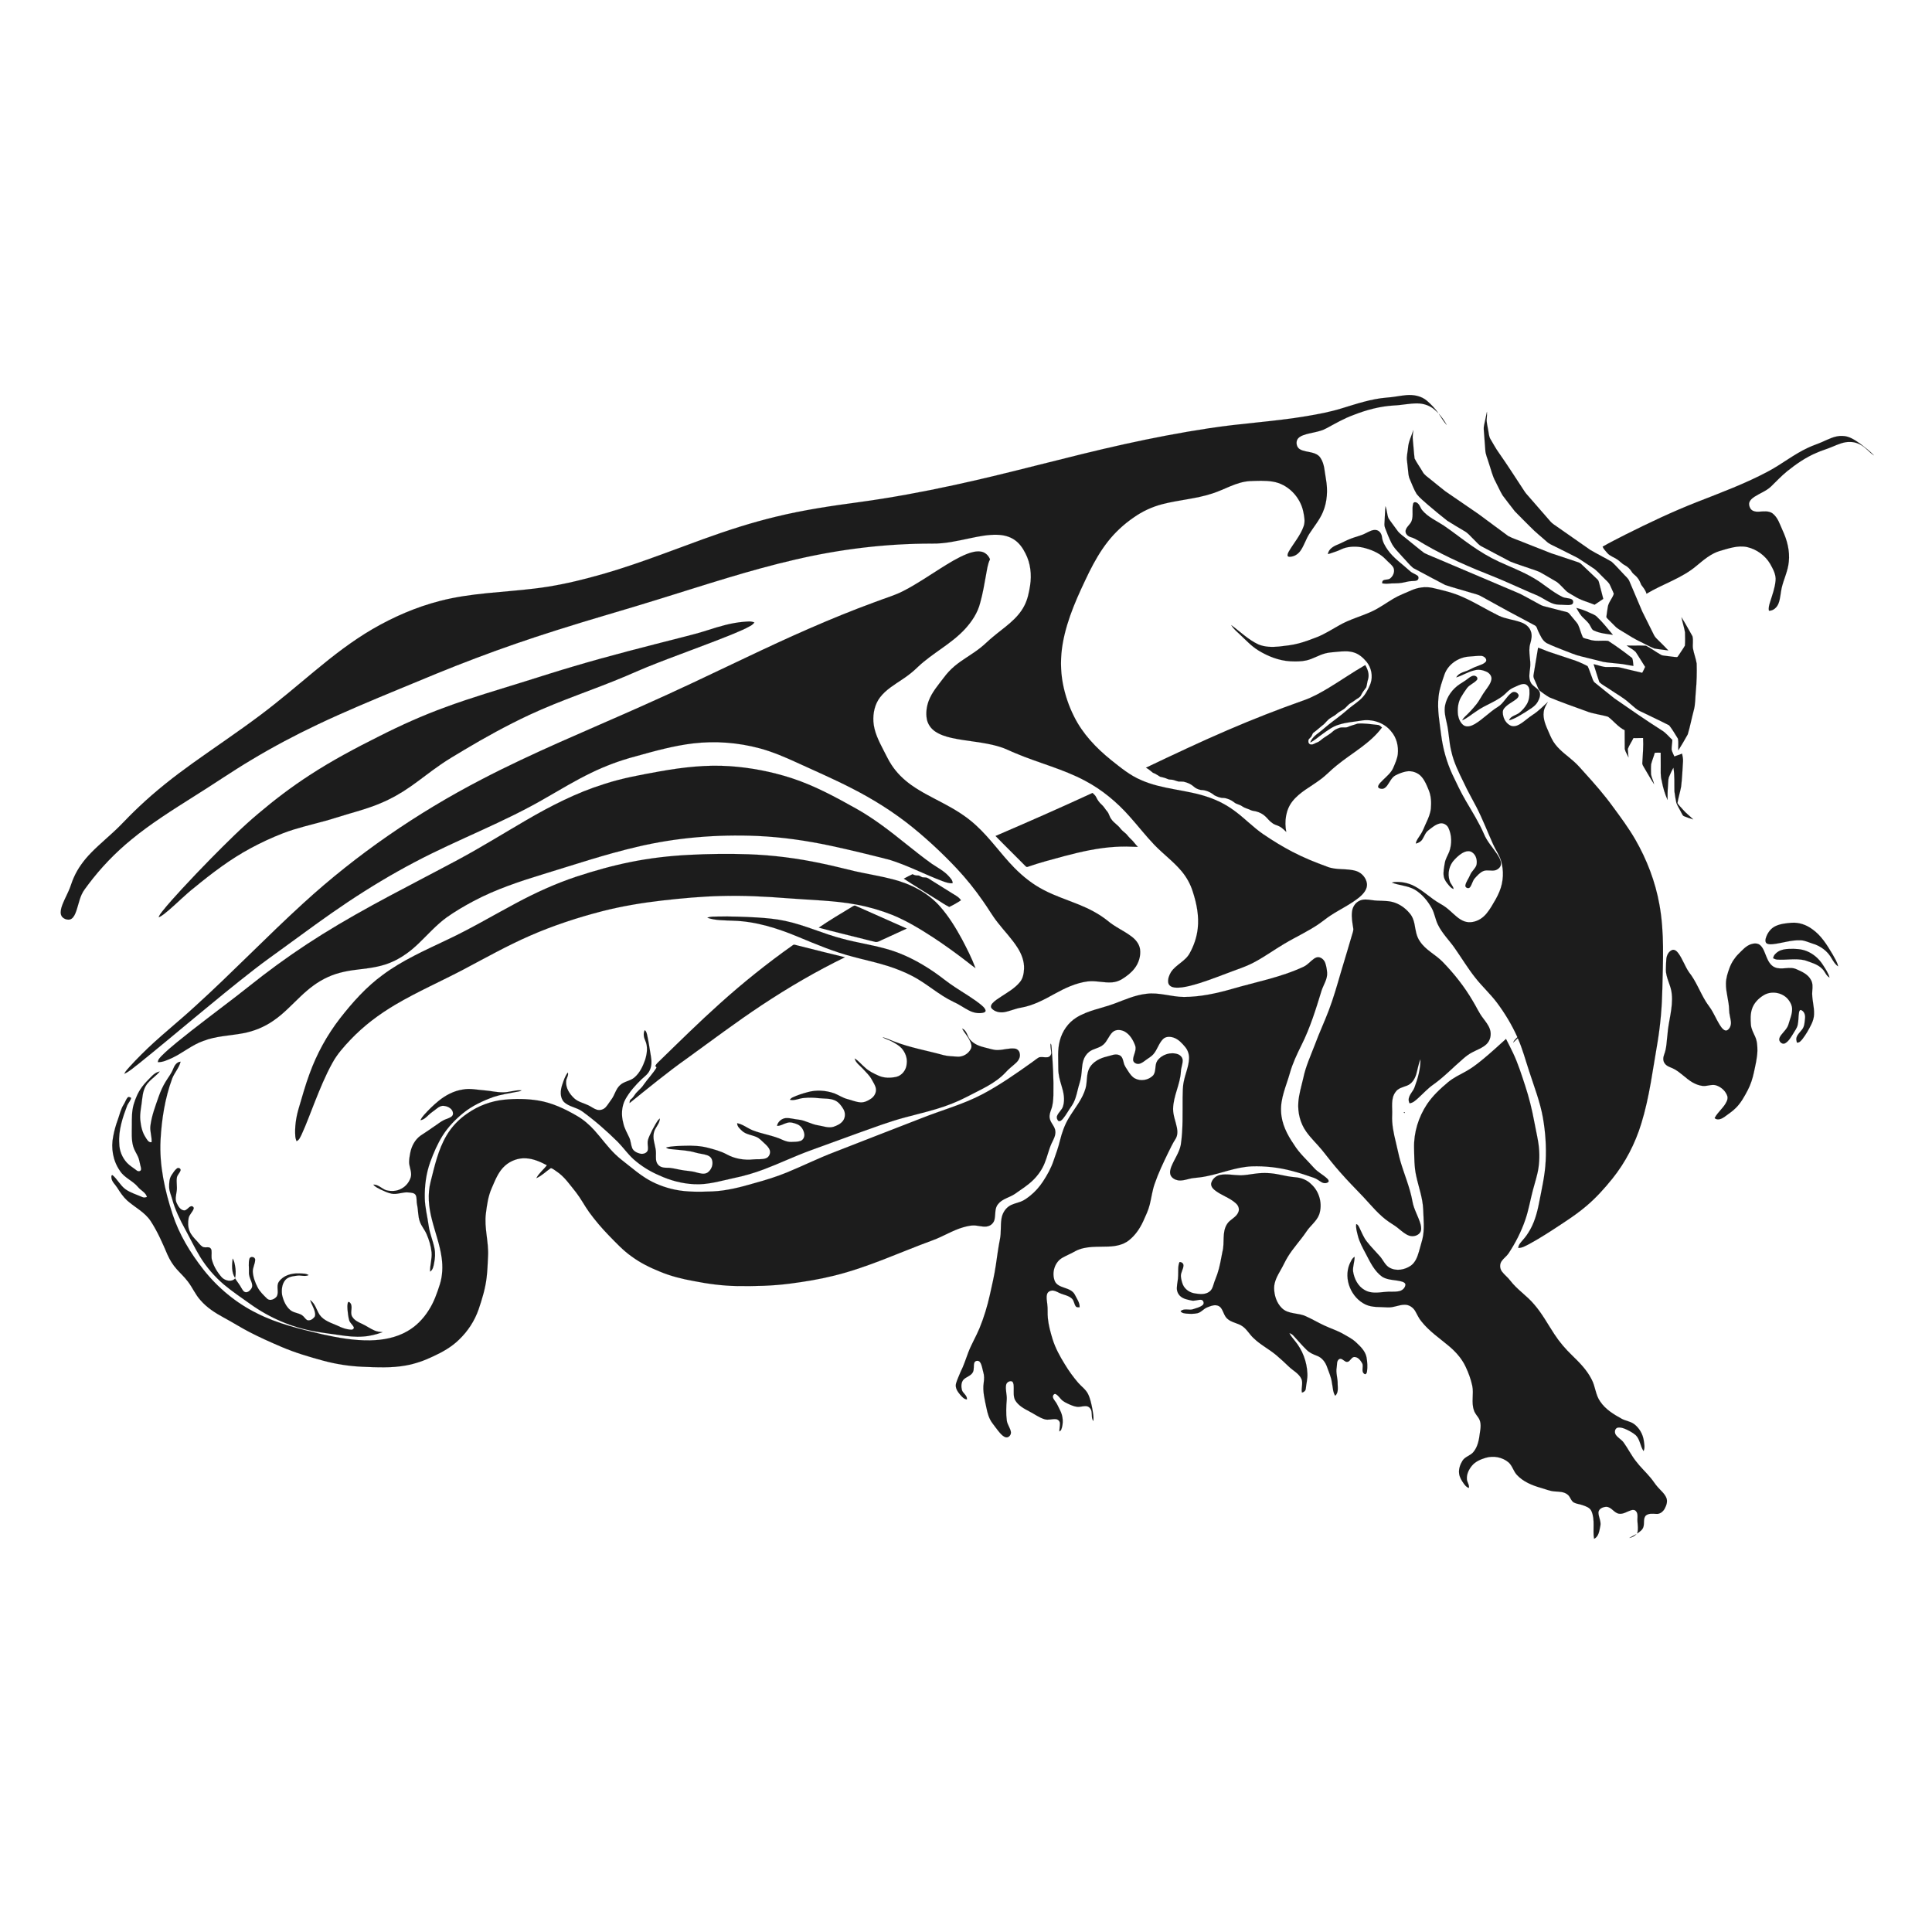 <?xml version="1.0" encoding="UTF-8" standalone="no" ?>
<!DOCTYPE svg PUBLIC "-//W3C//DTD SVG 1.1//EN" "http://www.w3.org/Graphics/SVG/1.1/DTD/svg11.dtd">
<svg xmlns="http://www.w3.org/2000/svg" xmlns:xlink="http://www.w3.org/1999/xlink" version="1.1" width="124" height="124" viewBox="0 -118 640 640" xml:space="preserve">
<desc>Created with Fabric.js 5.3.0</desc>
<defs>
</defs>
<g transform="matrix(-0.216 0 0 0.216 320.437 202.3)" id="y23E8obJyRPJXxUqMWsgc"  >
<g style="opacity: 0.89;"   >
		<g transform="matrix(1 0 0 1 334.029 -422.617)" id="bIOMvwaqkd-g2HbvxvBua"  >
<path style="stroke: rgb(0,0,0); stroke-width: 0.094; stroke-dasharray: none; stroke-linecap: butt; stroke-dashoffset: 0; stroke-linejoin: miter; stroke-miterlimit: 4; fill: rgb(0,0,0); fill-rule: nonzero; opacity: 1;"  transform=" translate(-2123.199, -872.595)" d="M 1084.08 427.13 C 1092.75 419.54 1104.88 417.35 1116.09 418.35 C 1126.11 419.25 1135.97 421.54 1146.04 422.14 C 1169.88 424.02 1192.62 431.81 1215.34 438.72 C 1233.05 444.2 1251.3 447.59 1269.56 450.65 C 1319.23 459.04 1369.67 461.5 1419.42 469.28 C 1462.41 475.81 1505.13 484.06 1547.6 493.39 C 1635.07 512.69 1721.28 537.29 1808.86 556.18 C 1857.32 566.7 1906.12 575.77 1955.26 582.47 C 1997.86 588.2 2040.46 594.47 2082.25 604.69 C 2120.14 613.8 2157.28 625.78 2193.89 639.06 C 2251.7 660.04 2309 682.9 2368.64 698.33 C 2396.34 705.68 2424.45 711.67 2452.94 714.99 C 2501.33 720.9 2550.59 721.64 2598.01 733.97 C 2634.18 743.29 2668.78 758.24 2701.05 776.96 C 2732.69 795.37 2761.64 817.93 2789.78 841.24 C 2817.13 863.93 2844.14 887.07 2872.57 908.43 C 2906.56 934.03 2941.98 957.64 2976.59 982.38 C 3005.53 1003.07 3033.58 1025.11 3059.45 1049.58 C 3069.42 1058.92 3078.95 1068.72 3088.46 1078.54 C 3102.75 1092.95 3118.71 1105.58 3132.89 1120.1 C 3143.81 1131.25 3153.33 1143.99 3159.59 1158.36 C 3162.62 1164.95 3164.36 1172.05 3167.41 1178.64 C 3171.14 1187.19 3175.82 1195.39 3178.5 1204.38 C 3179.64 1208.74 3180.49 1213.89 3177.81 1217.88 C 3175.18 1221.37 3170.5 1223.13 3166.23 1222.65 C 3161.69 1221.87 3159.07 1217.53 3157.34 1213.68 C 3153.28 1204.2 3151.79 1193.84 3147.58 1184.42 C 3145.06 1178.63 3140.93 1173.79 3137.26 1168.73 C 3118.11 1143.19 3095.8 1120.04 3071.1 1099.83 C 3041.27 1075.27 3008.44 1054.74 2975.85 1034.11 C 2945.89 1015.52 2916.91 995.39 2886.59 977.38 C 2853.87 957.72 2820.1 939.83 2785.61 923.48 C 2745.06 904.23 2703.62 886.96 2662.16 869.78 C 2622.89 853.49 2583.68 837.04 2543.89 822.07 C 2502.74 806.45 2461.11 792.11 2419.14 778.86 C 2366.2 761.92 2312.63 747.07 2259.61 730.42 C 2190.98 709.2 2122.69 686.51 2052.62 670.41 C 1983.95 654.46 1913.52 645.88 1843 646 C 1823.46 646.34 1804.33 641.82 1785.33 637.85 C 1771.42 634.93 1757.32 632.02 1743.03 632.49 C 1733.94 632.78 1724.67 634.91 1717.07 640.09 C 1709.43 645.17 1704.05 652.91 1700.02 661.02 C 1692.19 676.04 1690.33 693.58 1692.86 710.19 C 1694.54 720.84 1696.67 731.65 1701.72 741.3 C 1712.29 762.02 1732.68 774.54 1749.94 789.09 C 1756.73 794.58 1762.74 800.99 1769.7 806.29 C 1782.31 816.21 1796.66 823.72 1808.93 834.11 C 1815.08 839.28 1820.54 845.23 1825.31 851.69 C 1833.85 863.01 1843.49 873.95 1848.49 887.42 C 1851.69 896.29 1853 906.04 1851.23 915.37 C 1849.7 923.11 1844.8 929.94 1838.26 934.29 C 1830.92 939.21 1822.36 941.9 1813.82 943.89 C 1789.26 949.43 1763.75 950.14 1739.6 957.59 C 1730.98 960.13 1723.04 964.43 1714.72 967.74 C 1679.69 982.52 1642.34 991.68 1608.67 1009.66 C 1582.67 1023.35 1559.78 1042.44 1540.36 1064.39 C 1527.59 1078.63 1515.88 1093.82 1502.67 1107.66 C 1489.31 1121.66 1473.46 1133.15 1460.95 1147.98 C 1452.96 1157.39 1446.86 1168.39 1443.26 1180.21 C 1437.4 1198.19 1433.68 1217.25 1435.78 1236.2 C 1437.21 1249.47 1441.56 1262.34 1448.01 1273.99 C 1454.56 1286.55 1469.19 1291.55 1476.81 1303.18 C 1479.77 1308.12 1482.03 1314.04 1480.93 1319.87 C 1480 1324.02 1475.76 1326.23 1471.86 1326.75 C 1463.76 1327.79 1455.65 1326.09 1447.8 1324.25 C 1428.86 1319.53 1410.66 1312.37 1392.42 1305.54 C 1377.21 1299.53 1361.36 1294.96 1347.04 1286.9 C 1331.93 1278.7 1318 1268.54 1303.19 1259.83 C 1285.17 1249.03 1265.85 1240.45 1248.62 1228.35 C 1243.12 1224.55 1238.04 1220.18 1232.41 1216.57 C 1217.73 1206.83 1201.46 1199.47 1187.77 1188.25 C 1181.8 1183.2 1175.69 1176.39 1176.25 1168.02 C 1177.18 1159.1 1183.93 1151.22 1192.34 1148.32 C 1207.19 1143.51 1223.59 1147.45 1238.15 1141.2 C 1256.08 1134.75 1273.76 1127.48 1290.67 1118.66 C 1305.98 1110.71 1320.69 1101.62 1334.98 1091.95 C 1350.89 1081.12 1364.11 1066.94 1379.67 1055.67 C 1391.66 1046.83 1405 1039.86 1419.1 1035.07 C 1452.84 1023.23 1489.79 1023.34 1522.69 1008.68 C 1539.9 1001.42 1554.35 989.33 1568.85 977.82 C 1591.58 959.47 1612.28 937.75 1625.39 911.37 C 1633.5 895.32 1639.34 878.11 1642.7 860.45 C 1646.48 840.27 1646.38 819.43 1642.87 799.22 C 1636.12 760.58 1619.24 724.74 1602.3 689.69 C 1594.17 673.4 1585.09 657.48 1573.83 643.13 C 1562.6 628.76 1549.07 616.23 1534.02 605.95 C 1520.85 596.62 1506.01 589.7 1490.4 585.62 C 1465.07 579.01 1438.61 577.44 1413.65 569.23 C 1394.39 563.15 1376.71 551.43 1356.11 550.17 C 1344.36 549.75 1332.49 549.08 1320.83 550.94 C 1297.67 554.57 1278.72 574.21 1273.95 596.87 C 1272.51 604.28 1270.71 612.2 1273.41 619.55 C 1278.39 633.73 1288.53 645.16 1296.02 657.98 C 1297.1 660.23 1298.96 663.07 1297.56 665.53 C 1295.65 666.74 1293.23 666.16 1291.17 665.8 C 1285.6 664.64 1280.84 660.94 1277.75 656.24 C 1272.5 648.4 1269.81 639.18 1264.79 631.21 C 1257.81 620.18 1249.14 610.12 1243.99 598.02 C 1237.04 581.88 1236.17 563.72 1239.26 546.58 C 1241.35 535.8 1241.21 524 1247.58 514.58 C 1250.41 510.03 1255.54 507.7 1260.57 506.51 C 1266.8 504.82 1273.6 504.66 1279.25 501.26 C 1283.82 498.49 1285.28 492.24 1283.52 487.41 C 1281.89 483.48 1277.94 481.25 1274.16 479.82 C 1262.58 475.53 1249.68 475.31 1238.71 469.29 C 1225.09 462.03 1211.71 454.13 1197.14 448.85 C 1177.31 441 1156.44 435.45 1135.08 434.17 C 1122.99 433.72 1111.1 430.87 1098.98 431 C 1090.38 431.04 1081.74 433.65 1074.81 438.8 C 1071.9 440.9 1069.53 443.6 1066.81 445.92 C 1071.7 438.94 1077.64 432.7 1084.08 427.13 z" stroke-linecap="round" />
</g>
		<g transform="matrix(1 0 0 1 -933.555 -668.402)" id="GCBYgK0G-E2H0Hqsk5Oif"  >
<path style="stroke: rgb(0,0,0); stroke-width: 0.094; stroke-dasharray: none; stroke-linecap: butt; stroke-dashoffset: 0; stroke-linejoin: miter; stroke-miterlimit: 4; fill: rgb(0,0,0); fill-rule: nonzero; opacity: 1;"  transform=" translate(-855.615, -626.81)" d="M 992.26 443.76 C 993.77 450.62 995.03 457.53 996.62 464.37 C 997.69 468.61 996.95 472.99 996.66 477.28 C 996 485.55 995.34 493.82 994.79 502.1 C 994.56 509.2 991.3 515.67 989.41 522.4 C 986.06 531.98 984.03 542.11 979.05 551.04 C 975.32 558.03 972.29 565.4 968.16 572.16 C 961.97 580.31 955.82 588.49 949.47 596.51 C 941.63 604.66 933.49 612.5 925.55 620.55 C 917.86 628.58 909.02 635.35 900.81 642.8 C 896.89 646.58 891.7 648.46 886.96 650.93 C 875.65 656.65 864.25 662.17 853 667.99 C 845.24 672.81 837.81 678.13 830.13 683.07 C 823.61 687.06 818.9 693.22 813.38 698.38 C 809.88 702.22 805.24 705.3 803.26 710.29 C 801.47 714.56 799.21 718.63 797.68 723.01 C 799.89 730.32 806.12 736.11 807.02 743.92 C 807.64 748.6 808.57 753.24 809.05 757.93 C 809.42 759.35 807.94 760.25 807.22 761.25 C 803.38 765.07 799.5 768.84 795.74 772.73 C 791.94 776.82 786.78 779.13 782.17 782.13 C 773.6 787.35 765.16 792.83 756.01 797 C 749.22 800.17 742.76 804.07 735.8 806.81 C 728.61 808.19 721.29 808.81 714.05 809.86 C 718.48 805.03 723.26 800.53 727.86 795.86 C 730.84 792.79 734.37 790.06 736.2 786.09 C 742.1 774.04 748.25 762.11 754.12 750.05 C 760.75 734.64 767.26 719.17 773.79 703.71 C 775.71 699 780.04 696 783.24 692.23 C 789.17 686.18 794.62 679.61 800.91 673.94 C 811.7 667.59 822.98 662.07 833.78 655.73 C 852.65 642.65 871.39 629.37 890.25 616.28 C 893.82 613.87 896.38 610.35 899.2 607.17 C 908.5 596.47 917.81 585.78 927.13 575.09 C 929.59 572.24 932.21 569.5 934.35 566.38 C 947.57 546.29 960.49 525.99 974.31 506.3 C 978.89 500.01 982.43 493.06 986.49 486.44 C 989.5 481.94 989.39 476.33 990.5 471.21 C 991.35 465.42 993.29 459.67 992.57 453.76 C 992.24 450.43 992.03 447.09 992.26 443.76 z" stroke-linecap="round" />
</g>
		<g transform="matrix(1 0 0 1 -729.16 -839.697)" id="tcbPIWtZE3wGJTv6lYPT3"  >
<path style="stroke: rgb(0,0,0); stroke-width: 0.094; stroke-dasharray: none; stroke-linecap: butt; stroke-dashoffset: 0; stroke-linejoin: miter; stroke-miterlimit: 4; fill: rgb(0,0,0); fill-rule: nonzero; opacity: 1;"  transform=" translate(-1060.01, -455.515)" d="M 1053.95 464.08 C 1057.27 457.93 1061.35 452.11 1066.07 446.95 C 1062.3 452.82 1058.72 458.95 1053.95 464.08 z" stroke-linecap="round" />
</g>
		<g transform="matrix(1 0 0 1 -824.69 -689.357)" id="5lHj0yyE_lMV22NonZeR5"  >
<path style="stroke: rgb(0,0,0); stroke-width: 0.094; stroke-dasharray: none; stroke-linecap: butt; stroke-dashoffset: 0; stroke-linejoin: miter; stroke-miterlimit: 4; fill: rgb(0,0,0); fill-rule: nonzero; opacity: 1;"  transform=" translate(-964.48, -605.855)" d="M 1105.14 471.95 C 1107.96 480.95 1112.56 489.53 1113.25 499.07 C 1113.84 505.74 1115.8 512.37 1114.82 519.11 C 1114.35 523.39 1113.85 527.67 1113.42 531.96 C 1112.83 537.18 1112.79 542.62 1110.47 547.46 C 1107.19 555.05 1104.37 562.92 1100.03 569.99 C 1095.05 576.33 1088.58 581.3 1082.61 586.67 C 1072.88 594.96 1063.06 603.15 1052.98 611.01 C 1044.6 616.38 1035.94 621.31 1027.43 626.45 C 1021.05 629.81 1016.72 635.73 1011.54 640.54 C 1007.92 643.92 1004.88 648.11 1000.35 650.34 C 985.71 657.98 971.22 665.9 956.56 673.49 C 946.36 677.63 935.76 680.74 925.4 684.47 C 919.66 686.63 913.56 688.03 908.3 691.29 C 900.56 695.9 892.66 700.23 884.96 704.89 C 880.05 708.62 876.15 713.47 871.69 717.7 C 868.01 721.63 862.95 723.72 858.45 726.51 C 848.89 732.76 837.66 735.5 827.18 739.76 C 822.75 736.76 818.28 733.84 813.87 730.83 C 815.78 722.85 818.05 714.96 820.03 706.99 C 820.61 704.81 821.05 702.39 822.9 700.88 C 831.1 693.09 839.35 685.36 847.52 677.53 C 850.06 674.91 853.78 674.24 857.1 673.08 C 869.35 669.01 881.62 664.96 893.85 660.82 C 908.22 655.26 922.52 649.52 936.86 643.87 C 944.37 640.64 952.28 638.29 959.53 634.51 C 974.92 623.28 990.11 611.77 1005.49 600.52 C 1022.3 588.97 1039.14 577.45 1055.95 565.91 C 1063.85 559.87 1071.43 553.42 1079.2 547.22 C 1083.33 543.7 1088.34 540.86 1090.91 535.86 C 1094.85 528.98 1099.69 522.58 1103.25 515.5 C 1104.42 506.06 1104.88 496.53 1105.9 487.06 C 1106.6 482.01 1105.64 476.97 1105.14 471.95 z" stroke-linecap="round" />
</g>
		<g transform="matrix(1 0 0 1 -1182.37 -680.286)" id="VcVUBDFa5V7xGi9RC4WSb"  >
<path style="stroke: rgb(0,0,0); stroke-width: 0.094; stroke-dasharray: none; stroke-linecap: butt; stroke-dashoffset: 0; stroke-linejoin: miter; stroke-miterlimit: 4; fill: rgb(0,0,0); fill-rule: nonzero; opacity: 1;"  transform=" translate(-606.8, -614.926)" d="M 419.78 492.85 C 427.92 487.21 436.65 480.99 446.98 480.94 C 458.36 480.27 468.52 486.02 478.62 490.37 C 485.66 493.47 493.04 495.74 499.97 499.09 C 521.23 508.93 539.59 523.79 560.16 534.88 C 595.54 553.86 633.26 567.82 670.56 582.45 C 707.85 597.06 744.04 614.28 779.83 632.21 C 791.53 638.34 803.46 644.05 814.86 650.72 C 813.33 654.58 810.19 657.45 807.56 660.56 C 803.72 665.1 797.81 666.76 793 669.95 C 788.71 672.59 785.53 676.71 781.01 679.02 C 776.56 681.37 772.79 684.91 770.2 689.22 C 768.05 693.01 763.87 694.92 761.38 698.44 C 758.66 701.68 757.11 705.63 755.46 709.47 C 752.32 713.63 748.85 717.74 747.56 722.92 C 722.28 707.69 693.04 699.12 670.34 679.65 C 659.75 670.88 648.98 661.58 635.6 657.42 C 621.83 653.54 607.55 648.25 593.07 651.36 C 578.6 654.78 565.6 664.2 557.96 676.98 C 553.57 684.94 548.61 693.56 549.63 703 C 550.65 714.35 554.75 725.09 558.09 735.9 C 559.33 740.11 560.82 744.52 559.77 748.96 C 553.02 749.16 547.48 743.85 545.14 737.89 C 542.16 730.2 542.04 721.83 540.23 713.85 C 537.06 700.45 530.62 687.87 529.36 674.02 C 527.53 657.45 531.86 640.81 538.81 625.86 C 543.05 616.61 546.01 605.94 554.49 599.52 C 560.52 595.48 568.18 596.68 575.01 597.07 C 579.76 597.4 585.45 596.6 588.21 592.22 C 589.84 589.29 591.03 585.6 589.66 582.34 C 588.25 578.71 585.04 576.22 581.91 574.12 C 573.57 568.73 563.88 565.35 556.58 558.42 C 548.42 550.59 540.73 542.22 531.94 535.07 C 518.12 524.03 503.44 513.75 487.06 506.88 C 479.05 503.22 470.52 500.92 462.44 497.44 C 453.68 493.81 444.66 489.64 434.95 490.16 C 426.58 490.15 418.6 493.93 412.31 499.26 C 407.68 502.96 403.84 507.63 398.74 510.75 C 405.06 504.03 412.49 498.46 419.78 492.85 z" stroke-linecap="round" />
</g>
		<g transform="matrix(1 0 0 1 -800.601 -633.811)" id="fEgCpNn9m0MgcQAXOKzGh"  >
<path style="stroke: rgb(0,0,0); stroke-width: 0.094; stroke-dasharray: none; stroke-linecap: butt; stroke-dashoffset: 0; stroke-linejoin: miter; stroke-miterlimit: 4; fill: rgb(0,0,0); fill-rule: nonzero; opacity: 1;"  transform=" translate(-988.569, -661.401)" d="M 1099.49 583.46 C 1101.32 582.22 1104.66 581.99 1105.38 584.62 C 1107.83 593.26 1104.69 602.62 1107.76 611.18 C 1109.76 616.8 1115.83 620.1 1117.02 626.07 C 1117.79 631.03 1113.51 634.83 1109.14 636.09 C 1101.18 638.4 1094.58 643.51 1087.44 647.48 C 1053.53 667.14 1017.43 682.69 980.99 696.98 C 962.67 704.38 944.81 712.84 926.67 720.66 C 920.88 723.19 914.91 725.35 909.37 728.42 C 902.84 731.99 896.63 736.38 889.41 738.5 C 884.1 740.16 878.47 739.59 873 740.04 C 869.53 740.15 865.9 740.65 862.57 739.43 C 859.13 738.25 859.27 732.83 862.45 731.4 C 866.93 729.27 872.23 729.96 876.69 727.7 C 892.59 719.97 905.49 707.52 920.81 698.84 C 937.65 688.87 956.03 681.99 973.75 673.82 C 988.62 666.99 1002.64 658.46 1016.06 649.11 C 1030.39 639.18 1044.01 628.26 1058.42 618.43 C 1069.77 610.94 1082.87 605.42 1091.66 594.65 C 1094.56 591.12 1095.42 585.97 1099.49 583.46 z" stroke-linecap="round" />
</g>
		<g transform="matrix(1 0 0 1 -830.616 -584.052)" id="xlRLm3msotYsogoi3TH1M"  >
<path style="stroke: rgb(0,0,0); stroke-width: 0.094; stroke-dasharray: none; stroke-linecap: butt; stroke-dashoffset: 0; stroke-linejoin: miter; stroke-miterlimit: 4; fill: rgb(0,0,0); fill-rule: nonzero; opacity: 1;"  transform=" translate(-958.555, -711.16)" d="M 1143.24 607.23 C 1145.62 601.31 1145.5 594.67 1147.84 588.73 C 1148.69 596.14 1148.68 603.61 1149.21 611.05 C 1149.33 614.56 1150 618.24 1148.63 621.61 C 1145.81 629.22 1142.76 636.77 1139.21 644.08 C 1135.16 652.85 1127.77 659.33 1121.58 666.55 C 1116.13 672.11 1111.38 678.43 1105.41 683.43 C 1089.15 692.22 1072.76 700.83 1056.39 709.42 C 1044.27 713.57 1031.81 716.72 1019.57 720.5 C 1013.1 722.62 1006.17 723.67 1000.3 727.29 C 973.49 742.31 946.45 756.91 919.26 771.23 C 915.5 772.8 915.26 777.39 913.5 780.56 C 910.26 787.13 907.31 794.78 900.66 798.62 C 891.98 802.94 882.84 806.23 873.86 809.86 C 865.02 813.09 856.41 817.09 847.18 819.11 C 835.98 821.85 824.81 824.75 813.61 827.47 C 805.86 828.81 797.98 829.17 790.19 830.13 C 782.58 830.7 775.18 832.65 767.63 833.59 C 768.23 829.6 768.02 825.38 769.52 821.6 C 781.38 812.31 793.61 803.4 806.29 795.25 C 815.88 794.12 825.89 796.57 835.22 793.25 C 838.44 792.07 842.27 791.95 845.09 790 C 848.21 783.48 849.65 776.27 852.78 769.76 C 855.79 765.21 859.74 761.37 863.05 757.05 C 865.09 754.8 866.71 751.62 869.97 751.05 C 880.86 748.27 891.72 745.38 902.61 742.65 C 904.91 742.05 907.24 741.48 909.38 740.4 C 920.25 734.64 930.88 728.42 941.86 722.87 C 982.54 705.49 1023.28 688.27 1064 671 C 1072.11 667.4 1080.48 664.35 1088.45 660.44 C 1097.36 653.77 1105.79 646.45 1114.54 639.56 C 1119.86 634.89 1126.28 631.25 1130.25 625.24 C 1134.47 619.16 1139.21 613.43 1143.24 607.23 z" stroke-linecap="round" />
</g>
		<g transform="matrix(1 0 0 1 -622.449 -628.891)" id="S3wlg9jkAIeh--U7SX0H6"  >
<path style="stroke: rgb(0,0,0); stroke-width: 0.094; stroke-dasharray: none; stroke-linecap: butt; stroke-dashoffset: 0; stroke-linejoin: miter; stroke-miterlimit: 4; fill: rgb(0,0,0); fill-rule: nonzero; opacity: 1;"  transform=" translate(-1166.722, -666.321)" d="M 1161.36 625.39 C 1167.31 624.03 1172.83 627.57 1177.99 630 C 1185.11 633.94 1193.22 635.3 1200.71 638.32 C 1207.59 640.81 1213.91 644.58 1220.67 647.35 C 1227.39 649.93 1235.12 654.27 1236.19 662.14 C 1231.96 661.15 1227.98 659.4 1223.85 658.15 C 1218.67 656.54 1214.04 653.51 1208.75 652.24 C 1198.71 649.82 1188.07 650.27 1178.19 653.2 C 1166.78 656.41 1155.58 661.6 1147.35 670.35 C 1143.87 674.19 1139.57 677.26 1136.48 681.44 C 1132.71 687.04 1135.25 694.79 1140.06 698.94 C 1143.08 701.98 1147.91 700.5 1151.4 702.53 C 1152.87 703.44 1152.74 705.35 1153.05 706.86 C 1149.76 707.55 1146.39 707.73 1143.05 707.38 C 1136.31 706.68 1129.48 707.36 1122.79 706.15 C 1117.52 705.36 1112.42 703.47 1107.06 703.47 C 1104.54 703.3 1101.89 703.48 1099.55 702.42 C 1096.83 701.08 1096.38 696.71 1098.99 695.02 C 1102.55 692.46 1106.98 691.3 1110.21 688.24 C 1121.84 677.56 1135.36 668.64 1144.55 655.57 C 1148.58 649.73 1152.35 643.4 1153.21 636.22 C 1153.7 631.49 1156.48 626.63 1161.36 625.39 z" stroke-linecap="round" />
</g>
		<g transform="matrix(1 0 0 1 513.868 -236.639)" id="OrSpZF00P4hWlk-qG9F6x"  >
<path style="stroke: rgb(0,0,0); stroke-width: 0.094; stroke-dasharray: none; stroke-linecap: butt; stroke-dashoffset: 0; stroke-linejoin: miter; stroke-miterlimit: 4; fill: rgb(0,0,0); fill-rule: nonzero; opacity: 1;"  transform=" translate(-2303.038, -1058.572)" d="M 1754.36 670.12 C 1756.64 664.31 1761.7 659.33 1768.01 658.32 C 1775.51 657.1 1783.05 659.3 1790.01 661.99 C 1803.94 667.6 1816.75 675.59 1829.44 683.53 C 1848.13 695.28 1866.36 707.84 1885.99 718.02 C 1900.33 725.64 1916.09 729.89 1931.16 735.79 C 1998.86 760.58 2064.61 790.32 2129.66 821.34 C 2183.13 846.75 2236.52 872.37 2290.68 896.31 C 2372.23 932.68 2455.03 966.49 2534.27 1007.8 C 2632.94 1059.03 2725.41 1122.49 2807.48 1197.56 C 2863.77 1248.87 2916.47 1303.97 2972.89 1355.14 C 3000.1 1380.3 3029.5 1403.04 3055.67 1429.32 C 3061.85 1435.48 3067.91 1441.75 3073.77 1448.22 C 3076.81 1451.64 3080.13 1454.95 3082.1 1459.17 C 3073.65 1455.44 3066.96 1448.77 3059.58 1443.38 C 3000.36 1395.68 2942.93 1345.8 2882.89 1299.13 C 2868.23 1287.67 2853 1276.99 2838 1266.01 C 2805.33 1242.23 2772.88 1218.12 2739.25 1195.72 C 2706.08 1173.62 2671.89 1153.02 2636.61 1134.47 C 2570.69 1099.62 2500.3 1073.78 2435.83 1036.13 C 2412.86 1022.95 2390.17 1009.22 2366.31 997.68 C 2344.62 987.09 2321.9 978.64 2298.57 972.45 C 2269.39 964.33 2240.08 956.08 2209.93 952.47 C 2175.59 948.38 2140.48 951.1 2107.12 960.11 C 2087.65 965.42 2069.05 973.39 2050.74 981.78 C 2022.52 994.8 1993.93 1007.04 1966.31 1021.31 C 1933.15 1038.21 1901.45 1058.1 1872.55 1081.59 C 1848.77 1100.98 1826.33 1122.04 1805.3 1144.37 C 1790.7 1159.95 1777.31 1176.64 1765.16 1194.19 C 1757.31 1205.1 1750.77 1216.91 1742.36 1227.41 C 1732.16 1240.51 1720.41 1252.45 1711.6 1266.59 C 1705.77 1275.99 1701.66 1286.87 1702.16 1298.08 C 1702.5 1305.22 1703.76 1312.83 1708.5 1318.48 C 1716.11 1327.79 1726.71 1333.84 1736.64 1340.34 C 1741.57 1343.65 1746.84 1346.69 1750.81 1351.2 C 1752.67 1353.2 1753.87 1356.51 1751.83 1358.84 C 1747.02 1364.21 1739.07 1365.74 1732.2 1364.51 C 1723.46 1362.94 1715.35 1359.01 1706.56 1357.66 C 1688.17 1354.41 1671.53 1345.51 1655.39 1336.55 C 1639.58 1327.8 1622.85 1319.84 1604.75 1317.48 C 1592.09 1315.91 1579.56 1319.95 1566.91 1318.88 C 1561.64 1318.45 1556.53 1316.71 1552.03 1313.98 C 1544.74 1309.55 1537.86 1304.2 1532.62 1297.42 C 1526.26 1289.16 1522.89 1278.42 1524.29 1268.03 C 1525.45 1260.16 1530.75 1253.61 1536.89 1248.89 C 1548.76 1239.82 1562.84 1234.02 1574.21 1224.23 C 1587.3 1213.82 1602.28 1206.06 1617.73 1199.8 C 1635.7 1192.45 1654.31 1186.54 1671.56 1177.51 C 1688.62 1168.82 1703.76 1156.75 1717.15 1143.15 C 1737.84 1122.08 1754.48 1097.31 1776.51 1077.51 C 1791.44 1063.73 1809.01 1053.25 1826.91 1043.82 C 1843.28 1035.12 1860.1 1027.06 1875.21 1016.22 C 1886.98 1007.84 1897.52 997.55 1905.42 985.41 C 1910.35 978.02 1913.92 969.86 1918.13 962.06 C 1925.09 948.54 1932.22 934.46 1933.2 919.01 C 1933.99 906.02 1931.09 892.4 1923.09 881.91 C 1914.08 870.01 1900.94 862.43 1888.8 854.19 C 1880.27 848.57 1872.2 842.26 1864.94 835.09 C 1842.47 813.82 1813.92 799.97 1792.83 777.15 C 1782.21 765.56 1773.16 752.04 1769.38 736.6 C 1765.48 722.74 1763.09 708.52 1760.54 694.37 C 1758.95 686.17 1758.12 677.66 1754.36 670.12 z" stroke-linecap="round" />
</g>
		<g transform="matrix(1 0 0 1 -641.565 -350.927)" id="C2A0b8dzegCpCb4fdDSMA"  >
<path style="stroke: rgb(0,0,0); stroke-width: 0.094; stroke-dasharray: none; stroke-linecap: butt; stroke-dashoffset: 0; stroke-linejoin: miter; stroke-miterlimit: 4; fill: rgb(0,0,0); fill-rule: nonzero; opacity: 1;"  transform=" translate(-1147.606, -944.285)" d="M 1076.61 713.77 C 1087.27 711.67 1098.41 713.35 1108.29 717.74 C 1117.42 721.89 1126.93 725.27 1135.58 730.43 C 1146.93 737.09 1157.53 745.08 1169.6 750.49 C 1185.78 757.86 1203.22 762.35 1218.68 771.31 C 1230.13 777.65 1241.14 784.9 1253.4 789.65 C 1262.47 793.12 1271.56 796.65 1280.98 799.07 C 1290.8 801.72 1300.95 802.75 1311.02 803.9 C 1321.6 804.9 1332.73 804.82 1342.7 800.68 C 1358.32 793.43 1370.65 781.06 1384.38 770.99 C 1381.06 776.92 1375.59 781.13 1370.78 785.77 C 1361.8 794.16 1353.4 803.38 1342.83 809.86 C 1328.04 818.9 1311.36 825.51 1293.9 826.5 C 1285.62 826.87 1277.19 826.99 1269.06 825.14 C 1258.82 822.81 1249.91 816.79 1239.74 814.26 C 1234.24 812.82 1228.53 812.71 1222.93 812.05 C 1214.27 811.21 1205.31 810.31 1196.84 812.83 C 1188.84 815.13 1182.32 820.8 1177.06 827.06 C 1169.5 836.11 1166.91 849.1 1170.67 860.31 C 1172.62 865.68 1175.32 870.78 1178.29 875.66 C 1183.23 883.63 1191.01 889.12 1198.41 894.61 C 1203.77 898.51 1208.6 903.09 1213.79 907.23 C 1223.22 914.83 1233.22 921.71 1242.34 929.7 C 1249.59 936.42 1259.76 941.12 1263.24 951.02 C 1256.62 947.92 1251.28 942.8 1245.33 938.66 C 1237.02 932.66 1228.63 926.19 1218.58 923.46 C 1207.76 920.06 1196.39 919.38 1185.27 917.49 C 1168.47 914.56 1149.81 920.45 1139.11 934.07 C 1130.82 943.54 1127.66 956.66 1128.98 969.01 C 1129.84 976.16 1132.94 982.74 1135.67 989.32 C 1138.96 997.41 1146.06 1002.91 1152.06 1008.93 C 1154.69 1011.69 1157.95 1014.27 1159.1 1018.04 C 1159.74 1020.92 1156.21 1021.99 1154 1022.06 C 1150.21 1022.53 1147.14 1019.72 1145.13 1016.87 C 1141.2 1011.57 1138.63 1004.79 1132.59 1001.45 C 1127.43 998.81 1121.97 996.62 1116.28 995.51 C 1107.45 993.79 1097.86 997.15 1092.12 1004.09 C 1087.16 1010.02 1084.32 1017.34 1081.42 1024.41 C 1077.79 1033.34 1077.4 1043.18 1078.28 1052.66 C 1079.12 1060.08 1082.04 1067.04 1085.19 1073.75 C 1088.26 1080.03 1090.34 1086.82 1094.38 1092.6 C 1096.92 1096.94 1100.72 1100.86 1101.29 1106.06 C 1097.35 1105.14 1093.55 1103.1 1091.34 1099.61 C 1088.3 1094.99 1086.8 1089.19 1082.15 1085.78 C 1076.81 1081.68 1071.5 1076.94 1064.82 1075.28 C 1059.56 1073.9 1053.97 1076.92 1051.5 1081.59 C 1046.06 1092.93 1045.83 1106.34 1049.92 1118.15 C 1052.26 1124.13 1055.95 1129.64 1056.93 1136.11 C 1057.96 1142.81 1059.66 1149.66 1058.45 1156.46 C 1057.53 1161.66 1054.19 1165.95 1050.84 1169.87 C 1048.74 1172.22 1046.62 1174.84 1043.44 1175.7 C 1043.98 1170.94 1048.29 1167.94 1049.39 1163.39 C 1053.32 1152.02 1050.19 1138.8 1041.69 1130.33 C 1037.24 1125.66 1032.29 1121.16 1026.21 1118.77 C 1022.5 1117.28 1017.97 1117.19 1014.68 1119.68 C 1008.71 1123.86 1006.86 1132 1008.28 1138.83 C 1010.14 1144.68 1015.68 1148.35 1017.96 1154.02 C 1020.07 1159.5 1024.11 1164.18 1025.31 1170 C 1026.14 1173.84 1020.2 1176.04 1018.11 1172.86 C 1015.03 1168.67 1014.36 1163.11 1010.82 1159.19 C 1006.97 1155 1003.08 1150.47 997.73 1148.18 C 991.77 1145.84 985.24 1148.66 979.19 1146.92 C 974.87 1145.54 970.74 1141.81 970.77 1136.98 C 970.77 1131.13 974.23 1126.07 977.29 1121.34 C 983.88 1111.55 992.11 1102.7 996.71 1091.68 C 1004.41 1073.84 1014.83 1057.38 1024.59 1040.64 C 1032.41 1027.39 1038.89 1013.43 1045.51 999.56 C 1054.14 980.76 1059.73 960.62 1062.39 940.12 C 1064.86 920.28 1068.81 900.3 1066.43 880.25 C 1065.19 868.62 1061.09 857.6 1057.37 846.61 C 1051.81 831.11 1036.25 820.5 1020.05 819.28 C 1013.7 819 1007.36 817.94 1001.01 818.15 C 997.04 818.42 992.14 822.1 993.55 826.48 C 996.64 830.85 1002.31 832.03 1007 834 C 1013.57 836.08 1019.26 840.17 1025.86 842.15 C 1031.02 843.86 1036.63 846.13 1039.32 851.22 C 1029.83 848.33 1021.38 842.64 1011.64 840.42 C 1005.3 838.47 998.49 839.88 992.63 842.63 C 988.18 844.79 984.34 849.53 985.44 854.74 C 986.71 861.09 991.03 866.2 994.64 871.39 C 999.75 878.11 1003.18 885.94 1008.5 892.53 C 1013.94 899.35 1019.86 905.81 1026.29 911.72 C 1027.92 913.24 1029.2 915.09 1030.26 917.05 C 1022.35 913.75 1015.91 907.84 1008.71 903.3 C 993.8 892.44 974.85 887.71 961.88 874.13 C 958.63 870.87 954.87 868.1 950.59 866.39 C 945.82 864.45 941.24 861.49 935.98 861.3 C 931.24 861.08 927.52 865.56 927.15 870.02 C 926.7 877.48 927.1 885.43 930.96 892.05 C 933.93 897.17 937.95 901.69 942.49 905.47 C 947.63 909.5 955.91 910.22 958.4 917.07 C 949.32 914.68 941.45 909.24 933.43 904.55 C 926.66 899.84 918.57 896.1 914.39 888.61 C 911.74 883.93 909.48 878.04 911.79 872.8 C 915.12 866.91 922.69 864.75 925.43 858.38 C 928.47 851.63 926.99 844.08 926.1 837.03 C 924.37 824.67 929.44 812.15 926 799.91 C 924.16 793.53 922.48 786.52 925.11 780.1 C 927.4 773.5 933.47 769.08 939.84 766.83 C 951.13 762.63 963.47 761.74 974.4 756.48 C 992.86 747.44 1010.32 736.43 1029.14 728.1 C 1044.24 721.16 1060.5 717.48 1076.61 713.77 z" stroke-linecap="round" />
</g>
		<g transform="matrix(1 0 0 1 -962.1 -529.902)" id="sJFui03F72JQNdFecEwB6"  >
<path style="stroke: rgb(0,0,0); stroke-width: 0.094; stroke-dasharray: none; stroke-linecap: butt; stroke-dashoffset: 0; stroke-linejoin: miter; stroke-miterlimit: 4; fill: rgb(0,0,0); fill-rule: nonzero; opacity: 1;"  transform=" translate(-827.07, -765.31)" d="M 834.99 751.97 C 841.41 748.85 848.16 746.45 855.07 744.67 C 852.07 749.95 849.19 755.49 844.66 759.67 C 840.86 763.55 836.41 767 833.95 771.97 C 832.18 774.74 831.19 778.65 827.61 779.57 C 818.64 783.75 808.71 784.45 799.07 785.95 C 807.02 776.62 814.51 766.86 823.42 758.42 C 826.52 755.11 831.04 753.93 834.99 751.97 z" stroke-linecap="round" />
</g>
		<g transform="matrix(1 0 0 1 -1039.59 -434.152)" id="FjJgReczqzAq3GAg0RG1W"  >
<path style="stroke: rgb(0,0,0); stroke-width: 0.094; stroke-dasharray: none; stroke-linecap: butt; stroke-dashoffset: 0; stroke-linejoin: miter; stroke-miterlimit: 4; fill: rgb(0,0,0); fill-rule: nonzero; opacity: 1;"  transform=" translate(-749.58, -861.06)" d="M 677.11 788.04 C 682.63 778.3 687.96 768.42 693.94 758.96 C 692.47 766.74 689.81 774.27 688.51 782.08 C 688.4 788.87 688.12 795.72 688.65 802.49 C 691.55 807.72 695.28 812.46 698.43 817.56 C 699.26 818.39 699.63 820.15 701.08 820.1 C 706.27 819.92 711.38 818.84 716.55 818.37 C 719.34 817.92 722.3 817.98 724.93 816.84 C 732.93 812.39 740.27 806.75 748.42 802.6 C 758.25 802.11 768.13 802.66 777.99 802.35 C 773.49 805.77 768.2 808.19 764.18 812.18 C 759.11 819.66 754.61 827.53 749.66 835.1 C 751.01 838.19 752.5 841.21 754.12 844.17 C 765.99 841.52 777.76 838.48 789.61 835.73 C 795.35 834.84 801.2 835.49 807 835.35 C 814.52 835.77 821.45 832.32 828.7 830.92 C 825.62 840.15 823.03 849.56 819.74 858.7 C 814.72 863.16 808.52 866.17 803.04 870.08 C 793.4 876.74 782.92 882.29 774.21 890.23 C 770.78 893.12 767.39 896.05 763.96 898.94 C 759.99 902.35 754.93 903.97 750.36 906.37 C 737.87 912.57 725.13 918.32 712.78 924.79 C 707.7 931.17 703.62 938.4 699.29 945.32 C 698.23 951.17 699.23 957.23 698.78 963.16 C 693.76 955.09 688.87 946.91 684.31 938.59 C 680.76 926.76 678.46 914.57 675.32 902.62 C 672.37 892.68 672.92 882.2 671.87 871.98 C 670.58 858.02 670.2 844 670.63 829.99 C 671.87 822.19 674.87 814.78 676.28 807.01 C 677.18 800.73 675.45 794.17 677.11 788.04 z" stroke-linecap="round" />
</g>
		<g transform="matrix(1 0 0 1 783.37 -302.899)" id="kG9Dl-CFJUjH10MvmycsJ"  >
<path style="stroke: rgb(0,0,0); stroke-width: 0.094; stroke-dasharray: none; stroke-linecap: butt; stroke-dashoffset: 0; stroke-linejoin: miter; stroke-miterlimit: 4; fill: rgb(0,0,0); fill-rule: nonzero; opacity: 1;"  transform=" translate(-2572.54, -992.312)" d="M 2115.71 767.02 C 2121.15 764.48 2127.3 765.74 2133.06 766.06 C 2151.35 767.68 2169.04 772.91 2186.44 778.52 C 2199.6 782.77 2212.96 786.32 2226.38 789.66 C 2281.75 803.82 2337.21 817.73 2392 834.03 C 2417.58 841.49 2442.94 849.7 2468.37 857.63 C 2508.81 870.24 2549.51 882.13 2589.27 896.79 C 2624 909.43 2657.77 924.56 2690.71 941.27 C 2727.3 959.56 2763.53 978.78 2797.82 1001.16 C 2825.21 1018.93 2851.29 1038.68 2876.18 1059.79 C 2901.85 1081.34 2925.54 1105.1 2949.09 1128.91 C 2964.29 1144.38 2979.26 1160.07 2993.98 1176.01 C 3004.17 1187.16 3014.4 1198.31 3023.85 1210.12 C 3026.06 1212.87 3028.28 1215.72 3029.37 1219.16 C 3023.18 1216.66 3018.45 1211.77 3013.31 1207.72 C 3000.38 1196.65 2988.48 1184.42 2975.07 1173.91 C 2947.68 1151.42 2919.33 1129.76 2887.99 1113.01 C 2872.05 1104.43 2855.59 1096.8 2838.72 1090.25 C 2817.64 1082.1 2795.52 1077.27 2773.79 1071.27 C 2762.91 1068.31 2752.25 1064.64 2741.43 1061.49 C 2723.75 1056.3 2705.92 1051.39 2688.95 1044.12 C 2672.62 1037.29 2657.15 1028.51 2642.69 1018.32 C 2627.22 1007.54 2612.58 995.62 2597.01 984.97 C 2585.48 976.97 2573.31 969.95 2561.31 962.71 C 2528.54 943.11 2495.04 924.69 2460.44 908.51 C 2412.31 886.07 2361.61 869.87 2312.74 849.18 C 2301.98 844.69 2291.39 839.8 2280.57 835.45 C 2236.57 817.67 2191.65 802.23 2147.72 784.28 C 2138.94 780.58 2130.09 776.94 2121.79 772.23 C 2119.39 770.96 2117.39 769.11 2115.71 767.02 z" stroke-linecap="round" />
</g>
		<g transform="matrix(1 0 0 1 -990.746 -357.867)" id="bvx86ZyaB7_LRJYa3O5w8"  >
<path style="stroke: rgb(0,0,0); stroke-width: 0.094; stroke-dasharray: none; stroke-linecap: butt; stroke-dashoffset: 0; stroke-linejoin: miter; stroke-miterlimit: 4; fill: rgb(0,0,0); fill-rule: nonzero; opacity: 1;"  transform=" translate(-798.425, -937.345)" d="M 896.35 812.28 C 902.27 810.31 907.86 807.47 913.85 805.67 C 916.06 819.59 918.46 833.48 920.77 847.39 C 921.64 851.71 918.73 855.46 917.33 859.34 C 915.3 863.33 914.37 867.98 911.53 871.5 C 906.72 875.07 901.88 878.69 896.7 881.7 C 878.27 889.31 859.47 895.99 840.71 902.73 C 829.75 907.21 817.78 908.18 806.52 911.55 C 797.78 918.11 791.07 927.38 781.03 932.19 C 780.81 941.79 781.15 951.4 780.9 961 C 779.9 965.66 776.92 969.62 775.17 974.02 C 775.34 969.66 776.14 965.35 776.28 961 C 774.06 955.14 770.32 949.97 767.64 944.31 C 762.69 944.2 757.74 944.32 752.79 944.16 C 752.04 956.8 753.27 969.42 753.93 982.03 C 754.36 984.78 752.64 987.08 751.34 989.33 C 746.16 997.86 741.42 1006.67 735.92 1015.01 C 736.9 1009.8 739.79 1005.16 740.59 999.93 C 740.71 994.76 740.9 989.55 740.45 984.39 C 738.98 978.4 736.45 972.73 734.86 966.78 C 731.83 966.62 728.79 966.6 725.77 966.7 C 725.69 973.13 725.72 979.56 725.72 986 C 725.61 994.05 726.43 1002.25 724.11 1010.09 C 722.38 1020.09 719.37 1029.81 715.31 1039.12 C 715.32 1032.04 715.28 1024.96 714.65 1017.91 C 714.18 1013.48 714.51 1008.92 713.35 1004.6 C 711.2 999.55 709.05 994.47 706.31 989.72 C 704.13 1001.71 705.08 1013.92 704.73 1026.03 C 703.98 1031.96 703.01 1037.89 701.77 1043.74 C 699.73 1049.08 696.43 1053.84 693.95 1058.98 C 692.79 1060.74 692.21 1063.25 690.05 1064.07 C 685.42 1065.94 680.71 1067.63 675.92 1069.02 C 681.02 1063.76 687.12 1059.52 691.83 1053.86 C 694.52 1050.51 697.93 1047.69 700.1 1043.97 C 698.68 1035.43 696.01 1027.14 694.45 1018.63 C 692.93 1005.79 692.37 992.87 691.57 979.97 C 691.29 975.97 692.25 972.06 692.97 968.17 C 696.91 969.68 700.89 971.12 704.89 972.47 C 706.23 968.94 708.29 965.67 709.07 961.96 C 709.09 956.98 708.1 952.06 707.93 947.09 C 713.36 942.11 717.89 936.05 724.33 932.3 C 748.89 916.77 772.63 900.02 796.57 883.57 C 806.66 875.7 816.48 867.48 826.5 859.51 C 829.9 857.06 830.4 852.59 831.99 849 C 834.04 844.01 835.4 838.69 837.92 833.92 C 845.58 829.92 853.55 826.33 861.83 823.78 C 873.34 819.95 884.84 816.12 896.35 812.28 z" stroke-linecap="round" />
</g>
		<g transform="matrix(1 0 0 1 -454.921 -334.942)" id="e6No9WMLJUqQ919ro66wP"  >
<path style="stroke: rgb(0,0,0); stroke-width: 0.094; stroke-dasharray: none; stroke-linecap: butt; stroke-dashoffset: 0; stroke-linejoin: miter; stroke-miterlimit: 4; fill: rgb(0,0,0); fill-rule: nonzero; opacity: 1;"  transform=" translate(-1334.25, -960.27)" d="M 1174.44 853.59 C 1172.5 846.15 1175.14 838.68 1178.96 832.32 C 1197.99 843.26 1216.02 855.84 1234.81 867.19 C 1247.15 874.6 1259.79 881.74 1273.43 886.49 C 1312.77 900.38 1351.65 915.59 1389.96 932.11 C 1432.18 950.27 1473.74 969.94 1515.23 989.69 C 1511.19 991.63 1508.02 994.8 1504.53 997.49 C 1500.56 998.96 1497.07 1001.29 1493.52 1003.52 C 1489.59 1004.38 1485.68 1005.36 1482.01 1007.01 C 1479.07 1008.48 1475.65 1007.58 1472.61 1008.64 C 1470.31 1009.3 1468.11 1010.25 1465.8 1010.81 C 1462.94 1011.18 1460.04 1010.8 1457.2 1011.2 C 1451.81 1012.47 1446.51 1014.62 1442.33 1018.33 C 1439.23 1021.31 1435.09 1023.05 1430.93 1023.85 C 1423.22 1023.87 1416 1027.33 1410.12 1032.11 C 1405.7 1034.2 1401.02 1036.34 1396.02 1036.07 C 1390.14 1036.67 1384.49 1039.21 1379.88 1042.86 C 1376.39 1045.86 1371.45 1046.04 1367.8 1048.81 C 1363.85 1051.66 1358.98 1052.57 1354.67 1054.67 C 1352.17 1056 1349.28 1055.94 1346.61 1056.66 C 1341.3 1057.97 1336.23 1060.47 1332.23 1064.23 C 1328.56 1067.57 1325.74 1071.83 1321.48 1074.51 C 1318.2 1077.39 1313.69 1077.87 1310.01 1080 C 1306.17 1082.07 1303.21 1085.31 1300.03 1088.22 C 1303.09 1072.24 1300.94 1054.44 1290.66 1041.35 C 1279.48 1027.1 1262.81 1019.09 1248.57 1008.43 C 1239.26 1001.87 1231.68 993.27 1222.75 986.25 C 1199.42 967.13 1171.59 952.75 1153.27 928.11 C 1155.17 926.27 1157.2 924.11 1160.07 924.08 C 1170.28 923.06 1180.51 921.24 1190.8 922.17 C 1195.96 924.12 1201.43 925.16 1206.41 927.57 C 1210.29 928.7 1214.53 927.25 1218.41 928.58 C 1222.13 929.84 1225.88 931.47 1228.75 934.25 C 1232.76 938.04 1237.71 940.63 1242.22 943.78 C 1245.9 946.07 1248.73 949.7 1252.99 951.05 C 1255.99 952.01 1258.57 954.58 1261.94 954.06 C 1264.54 954.24 1266.54 951.47 1266.08 949 C 1266.59 946.11 1263.83 944.61 1262.28 942.7 C 1260.46 940.94 1260.34 938.14 1258.71 936.3 C 1253.87 932.88 1249.54 928.81 1244.94 925.09 C 1241.5 922.91 1239.24 919.43 1236.29 916.72 C 1232.4 912.7 1226.88 910.95 1222.77 907.23 C 1219.74 904.42 1216.01 902.62 1212.57 900.42 C 1208.3 897.79 1205.73 893.12 1201.33 890.68 C 1198.59 889.15 1196.05 887.32 1193.56 885.44 C 1190.74 883.24 1186.93 882.09 1185.4 878.59 C 1183.37 874.16 1180.29 870.41 1177.42 866.54 C 1176.04 862.31 1175.93 857.79 1174.44 853.59 z" stroke-linecap="round" />
</g>
		<g transform="matrix(1 0 0 1 -859.062 -7.805)" id="qPtA0o-1pshyigcNJwy48"  >
<path style="stroke: rgb(0,0,0); stroke-width: 0.094; stroke-dasharray: none; stroke-linecap: butt; stroke-dashoffset: 0; stroke-linejoin: miter; stroke-miterlimit: 4; fill: rgb(0,0,0); fill-rule: nonzero; opacity: 1;"  transform=" translate(-930.108, -1287.407)" d="M 1009.46 849.35 C 1013.11 847.3 1017.03 849.93 1019.97 852.05 C 1024.26 855.52 1028.96 858.41 1033.62 861.36 C 1045.1 868.8 1053.74 880.73 1056.47 894.2 C 1058.13 903.15 1055.97 912.16 1053.96 920.85 C 1050.52 935.09 1050.55 949.89 1047 964.1 C 1043.35 981.29 1035.4 997.05 1027.72 1012.71 C 1021.87 1025.56 1014.69 1037.73 1008.24 1050.27 C 998.8 1068.71 991.36 1088.07 982.9 1106.95 C 979.22 1115.37 973.66 1122.9 970.85 1131.69 C 966.03 1147.38 966.81 1164.72 973.18 1179.86 C 976.42 1187.86 980.93 1195.25 985.36 1202.63 C 989.85 1209.88 994.95 1217.15 1002.33 1221.72 C 1009.61 1226.22 1018.95 1228.36 1027.17 1225.24 C 1035.6 1222.06 1041.89 1215.32 1048.51 1209.5 C 1053.26 1205.11 1058.5 1201.28 1064.19 1198.19 C 1078.25 1190.3 1089.64 1178.41 1104.04 1171.07 C 1113.23 1166.31 1123.72 1164.43 1134.01 1165.02 C 1135.37 1165.17 1136.71 1165.49 1138.03 1165.95 C 1126.77 1170.27 1114.16 1170.59 1103.43 1176.43 C 1092.04 1183.11 1083.38 1193.59 1076.98 1204.99 C 1072.53 1212.95 1071.53 1222.26 1067.46 1230.4 C 1060.67 1244.56 1048.94 1255.4 1040.33 1268.37 C 1030.34 1282.71 1021.28 1297.71 1010.42 1311.44 C 999.95 1324.87 987.25 1336.4 976.97 1349.99 C 964.67 1366.46 953.99 1384.18 945.58 1402.95 C 948.06 1405.49 950.89 1407.91 952.08 1411.39 C 949.67 1409.15 947.27 1406.91 944.97 1404.58 C 937.58 1420.95 933.11 1438.41 927.44 1455.41 C 919.83 1478.93 910.74 1502.12 906.39 1526.55 C 902.58 1548.45 901.02 1570.79 902.18 1592.99 C 903.25 1614.83 908.26 1636.17 912.42 1657.57 C 915.51 1673.43 919.99 1689.39 928.93 1703.05 C 932.02 1708.14 935.92 1712.66 939.83 1717.14 C 942.01 1719.75 944.06 1722.67 944.3 1726.2 C 938.2 1726.37 932.92 1722.93 927.65 1720.35 C 909.77 1710.63 892.76 1699.42 875.8 1688.21 C 863.25 1679.94 850.84 1671.39 839.42 1661.6 C 824.82 1649.19 811.95 1634.91 799.95 1620.01 C 779.86 1595.02 764.91 1566.05 755.54 1535.41 C 742.92 1494.61 737.91 1452.03 730.52 1410.11 C 726.13 1383.3 723.83 1356.17 723.28 1329.02 C 722.32 1285.98 719.98 1242.48 727.71 1199.88 C 733.97 1164.66 746.96 1130.76 764.79 1099.8 C 774.92 1082.35 786.91 1066.08 798.88 1049.87 C 812.33 1031.24 827.51 1013.95 842.95 996.96 C 847.87 991.56 852.55 985.91 858.02 981.03 C 867.75 972.1 879.05 964.75 887.23 954.23 C 891.75 948.63 894.61 941.98 897.44 935.43 C 901.76 925.56 906.71 915.09 905.19 904.02 C 904.6 898.48 901.66 893.68 898.9 889 C 906.28 895.66 913.23 902.91 921.64 908.33 C 928.93 912.95 935.07 919.19 942.6 923.45 C 946.61 925.75 951.7 927.1 956.11 925.11 C 961.67 922.42 965.61 916.96 967.09 911.03 C 968.1 907.1 968.82 902.42 966.08 899 C 961.08 892.42 953.12 889.28 946.88 884.14 C 945.14 882.66 943.22 880.61 943.77 878.13 C 945.31 874.16 950.7 872 954.29 874.72 C 962.61 880.7 966.67 891.09 975.56 896.48 C 988.19 904.19 998.32 915.35 1011.07 922.88 C 1016.02 925.7 1022.6 928.15 1027.89 924.78 C 1033.01 921.13 1035.62 914.84 1036.64 908.82 C 1037.67 899.66 1036.79 889.94 1032.16 881.8 C 1029.32 876.78 1026.06 872 1022.64 867.36 C 1018.61 862.23 1011.99 860.09 1007.76 855.2 C 1006 853.24 1007.28 850.32 1009.46 849.35 z" stroke-linecap="round" />
</g>
		<g transform="matrix(1 0 0 1 631.996 -81.229)" id="6N0UhDS7EHYa2FhK3tkaS"  >
<path style="stroke: rgb(0,0,0); stroke-width: 0.094; stroke-dasharray: none; stroke-linecap: butt; stroke-dashoffset: 0; stroke-linejoin: miter; stroke-miterlimit: 4; fill: rgb(0,0,0); fill-rule: nonzero; opacity: 1;"  transform=" translate(-2421.167, -1213.983)" d="M 2059.4 1005.46 C 2090.01 995.66 2121.83 989.51 2153.9 987.36 C 2189.44 984.99 2225.03 989.03 2260 995.21 C 2288.98 1000.46 2318.1 1005.61 2346.16 1014.78 C 2388.25 1027.93 2427.71 1048.11 2465.7 1070.26 C 2500.29 1090.39 2534.29 1111.55 2569.55 1130.52 C 2639.6 1168.11 2711.08 1203.26 2778.59 1245.4 C 2809.91 1264.91 2840.28 1285.96 2869.57 1308.4 C 2883.19 1318.76 2896.38 1329.66 2909.98 1340.05 C 2940.44 1363.56 2971.41 1386.42 3001.23 1410.75 C 3009.24 1417.37 3017.26 1424.03 3024.59 1431.42 C 3027.21 1434.23 3030.42 1437.12 3030.57 1441.28 C 3022.89 1441.53 3015.87 1437.91 3009 1434.98 C 2992.51 1427.24 2978.46 1414.93 2961.14 1408.85 C 2941.66 1401.15 2920.47 1400.85 2900.12 1397.01 C 2883.4 1393.93 2867.32 1387.39 2853.37 1377.66 C 2837.85 1367.12 2825.17 1353.18 2811.6 1340.38 C 2799.3 1328.6 2785.68 1317.9 2770.06 1310.88 C 2754.16 1303.44 2736.64 1300.6 2719.34 1298.67 C 2702.53 1296.75 2685.48 1294.15 2670.04 1286.91 C 2655.55 1280.36 2642.67 1270.71 2631.23 1259.76 C 2616.88 1246.12 2603.81 1231 2587.72 1219.3 C 2574.66 1209.99 2560.76 1201.92 2546.64 1194.37 C 2512.62 1176.23 2475.88 1164.1 2439.14 1152.84 C 2391.81 1138.41 2344.83 1122.59 2296.61 1111.3 C 2235.94 1096.83 2173.21 1091.75 2110.95 1094.39 C 2073.31 1096.07 2035.91 1101.51 1999.08 1109.33 C 1968.84 1115.79 1938.81 1123.18 1908.85 1130.82 C 1880.62 1139.46 1854.45 1153.47 1826.84 1163.78 C 1822.01 1165.52 1817.01 1167.27 1811.8 1166.91 C 1811.37 1162.57 1814.82 1159.41 1817.38 1156.4 C 1824.75 1148.1 1834.78 1143.04 1843.85 1136.9 C 1857.44 1127.26 1870.39 1116.75 1883.45 1106.41 C 1907.48 1087.05 1931.98 1068.04 1958.92 1052.85 C 1991.23 1034.74 2024.03 1016.89 2059.4 1005.46 z" stroke-linecap="round" />
</g>
		<g transform="matrix(1 0 0 1 -152.4 -210.034)" id="RHElnySlntoK6gRpU-AMn"  >
<path style="stroke: rgb(0,0,0); stroke-width: 0.094; stroke-dasharray: none; stroke-linecap: butt; stroke-dashoffset: 0; stroke-linejoin: miter; stroke-miterlimit: 4; fill: rgb(0,0,0); fill-rule: nonzero; opacity: 1;"  transform=" translate(-1636.77, -1085.178)" d="M 1591.34 1035.32 C 1592.55 1032.49 1594.97 1030.5 1597.12 1028.4 C 1646.38 1051.13 1696.04 1073.01 1745.89 1094.41 C 1731.23 1109.57 1716.06 1124.22 1701.29 1139.27 C 1699.91 1140.52 1698.48 1142.79 1696.34 1141.64 C 1677.81 1135.14 1658.75 1130.3 1639.82 1125.12 C 1614.32 1118.38 1588.41 1112.59 1562.02 1111.06 C 1550.57 1110.32 1539.1 1110.64 1527.65 1111.13 C 1531.4 1107.35 1534.29 1102.82 1538.25 1099.25 C 1540.9 1096.88 1543.08 1094.08 1545.39 1091.39 C 1548.42 1088.77 1551.65 1086.33 1554.2 1083.2 C 1558.18 1077.55 1564.69 1074.32 1568.44 1068.44 C 1571.29 1064.94 1571.7 1060.09 1574.74 1056.75 C 1577.71 1053.35 1579.77 1049.21 1583.24 1046.24 C 1586.7 1043.23 1589.39 1039.46 1591.34 1035.32 z" stroke-linecap="round" />
</g>
		<g transform="matrix(1 0 0 1 509.172 46.965)" id="xv2ruzQ-BfSyC6wvqRg7w"  >
<path style="stroke: rgb(0,0,0); stroke-width: 0.094; stroke-dasharray: none; stroke-linecap: butt; stroke-dashoffset: 0; stroke-linejoin: miter; stroke-miterlimit: 4; fill: rgb(0,0,0); fill-rule: nonzero; opacity: 1;"  transform=" translate(-2298.343, -1342.176)" d="M 2124.58 1122.48 C 2155.08 1121.43 2185.62 1121.82 2216.1 1123.4 C 2245.85 1124.93 2275.54 1128.33 2304.76 1134.2 C 2333.34 1139.87 2361.43 1147.83 2389.1 1156.92 C 2421.03 1167.58 2451.74 1181.62 2481.38 1197.53 C 2516.65 1216.34 2551.05 1236.82 2587.28 1253.78 C 2620.95 1269.86 2655.48 1285.01 2685.58 1307.4 C 2710.87 1325.85 2731.89 1349.4 2751.08 1373.96 C 2771.03 1399.67 2786.85 1428.52 2797.93 1459.11 C 2804.54 1476.8 2809.41 1495.07 2814.86 1513.13 C 2818.78 1526.68 2820.78 1540.87 2819.78 1554.98 C 2819.62 1557.55 2818.8 1560.03 2817.94 1562.46 C 2813.75 1560.85 2812.26 1556.28 2810.32 1552.67 C 2802.69 1536.17 2796.63 1519 2789.84 1502.14 C 2781.82 1482.03 2773.65 1461.9 2763.16 1442.92 C 2755.93 1429.4 2745.63 1417.91 2735.16 1406.85 C 2714.96 1385.57 2691.29 1367.8 2666.05 1352.94 C 2632.13 1332.95 2595.98 1317.16 2561.19 1298.83 C 2527.87 1281.19 2494.93 1262.71 2460.37 1247.57 C 2424.23 1231.72 2386.59 1219.42 2348.4 1209.57 C 2318.38 1201.97 2287.78 1196.89 2257.03 1193.35 C 2227.25 1189.99 2197.38 1187.22 2167.42 1186.45 C 2132.91 1185.46 2098.38 1187.25 2063.99 1189.96 C 2029.05 1192.78 1993.79 1193.15 1959.24 1199.6 C 1940.25 1203.11 1921.63 1208.53 1903.69 1215.66 C 1881.64 1224.79 1861.15 1237.22 1841.21 1250.22 C 1826.43 1259.96 1812.02 1270.24 1797.88 1280.89 C 1790.68 1286.13 1783.92 1291.97 1776.65 1297.1 C 1782.33 1281.71 1789.88 1267.06 1797.5 1252.56 C 1806.93 1235.23 1817.34 1218.29 1830.31 1203.36 C 1849.23 1181.5 1876.05 1167.8 1903.78 1160.78 C 1922.81 1155.83 1942.25 1152.8 1961.42 1148.49 C 1978.51 1144.44 1995.51 1140.04 2012.73 1136.53 C 2049.52 1128.65 2086.97 1123.83 2124.58 1122.48 z" stroke-linecap="round" />
</g>
		<g transform="matrix(1 0 0 1 53.575 -117.102)" id="5Nj24lvNQ3skkh9Nc5RAw"  >
<path style="stroke: rgb(0,0,0); stroke-width: 0.094; stroke-dasharray: none; stroke-linecap: butt; stroke-dashoffset: 0; stroke-linejoin: miter; stroke-miterlimit: 4; fill: rgb(0,0,0); fill-rule: nonzero; opacity: 1;"  transform=" translate(-1842.745, -1178.11)" d="M 1864.99 1155.03 C 1867.82 1155.05 1870.68 1154.62 1873.08 1152.99 C 1877.61 1155.22 1882.18 1157.39 1886.59 1159.87 C 1870.95 1170.26 1854.77 1179.83 1838.94 1189.93 C 1831.52 1194.21 1824.63 1199.48 1816.94 1203.23 C 1810.7 1200.3 1804.64 1196.83 1798.9 1193.03 C 1802.32 1187.6 1808.47 1185.05 1813.61 1181.62 C 1823.47 1175.47 1833.3 1169.28 1843.18 1163.16 C 1845.84 1161.47 1848.39 1159.5 1851.37 1158.35 C 1853.48 1157.88 1855.67 1158.09 1857.83 1157.81 C 1860.36 1157.27 1862.23 1154.79 1864.99 1155.03 z" stroke-linecap="round" />
</g>
		<g transform="matrix(1 0 0 1 -655.057 154.814)" id="CrW7Xy2pr3LzZRXfU0uBO"  >
<path style="stroke: rgb(0,0,0); stroke-width: 0.094; stroke-dasharray: none; stroke-linecap: butt; stroke-dashoffset: 0; stroke-linejoin: miter; stroke-miterlimit: 4; fill: rgb(0,0,0); fill-rule: nonzero; opacity: 1;"  transform=" translate(-1134.113, -1450.026)" d="M 1168.63 1192.81 C 1175.27 1191.84 1182.59 1190.8 1188.72 1194.29 C 1194.87 1197.52 1198.61 1204.18 1199.23 1210.99 C 1200.14 1219.23 1198.64 1227.46 1197.35 1235.58 C 1196.97 1237.45 1197.13 1239.39 1197.71 1241.23 C 1203.77 1262.08 1210.08 1282.86 1216.31 1303.65 C 1222.03 1323.29 1227.58 1343.01 1234.91 1362.12 C 1241.52 1379.58 1249.5 1396.48 1255.93 1414.01 C 1262.48 1431.14 1270.29 1447.93 1273.98 1466 C 1276.83 1478.25 1280.62 1490.38 1281.51 1502.99 C 1282.61 1518.61 1278.68 1534.74 1269.59 1547.59 C 1262.26 1558.09 1252.75 1566.77 1244.71 1576.69 C 1235.95 1587.88 1227.15 1599.05 1217.72 1609.7 C 1206.11 1623.06 1193.59 1635.6 1181.4 1648.43 C 1169.06 1661.71 1157.52 1676.08 1142.4 1686.37 C 1137.23 1689.85 1131.79 1692.97 1127.08 1697.09 C 1122.22 1700.98 1117.44 1705.33 1111.45 1707.4 C 1105.8 1709.27 1098.77 1707.77 1095.06 1702.93 C 1092.36 1699.18 1093 1694.21 1094.06 1690.01 C 1097.35 1677.96 1104.42 1667.18 1106.54 1654.76 C 1110.26 1633.78 1118.85 1614.15 1124.83 1593.79 C 1127.73 1583.98 1129.49 1573.9 1132.01 1564 C 1135.41 1550.26 1138.38 1536.22 1137.62 1521.98 C 1137.04 1510.42 1140.01 1497.44 1132.68 1487.37 C 1128.77 1481.07 1121.08 1479.75 1114.72 1477.23 C 1107.47 1474.44 1103 1467.31 1100.81 1460.17 C 1098.48 1452.42 1097.45 1444.28 1094.19 1436.81 C 1094.13 1451.56 1098.12 1466.01 1103.24 1479.74 C 1105.4 1485.93 1110.94 1490.47 1112.15 1497.05 C 1112.71 1499.56 1111.97 1502.08 1110.96 1504.38 C 1105.51 1503.8 1101.57 1499.73 1097.66 1496.32 C 1089.95 1489.37 1083 1481.52 1074.42 1475.59 C 1057.8 1463.79 1043.78 1448.88 1028.31 1435.7 C 1024.15 1432.05 1019.69 1428.69 1014.73 1426.19 C 1007.45 1422.26 999.3 1419.59 993.14 1413.87 C 986.92 1408.15 985.03 1398.65 987.74 1390.78 C 989.97 1384.26 994.47 1378.92 998.48 1373.45 C 1004.6 1365.53 1008.53 1356.26 1013.79 1347.8 C 1026.59 1325.72 1042.57 1305.61 1060.33 1287.33 C 1071.26 1276.17 1086.37 1269.41 1095.06 1256.02 C 1100.66 1248.26 1101.68 1238.53 1103.39 1229.4 C 1104.59 1223.19 1107 1217.07 1111.33 1212.37 C 1117.95 1204.52 1126.82 1198.43 1136.77 1195.73 C 1147.18 1192.97 1158.07 1194.48 1168.63 1192.81 z" stroke-linecap="round" />
</g>
		<g transform="matrix(1 0 0 1 160.32 -66.097)" id="8lZZb3aYBuQFnNoXe7UBO"  >
<path style="stroke: rgb(0,0,0); stroke-width: 0.094; stroke-dasharray: none; stroke-linecap: butt; stroke-dashoffset: 0; stroke-linejoin: miter; stroke-miterlimit: 4; fill: rgb(0,0,0); fill-rule: nonzero; opacity: 1;"  transform=" translate(-1949.49, -1229.115)" d="M 1959.88 1201.81 C 1962.25 1200.21 1964.52 1202.28 1966.59 1203.41 C 1983.54 1213.66 2000.59 1223.8 2016.95 1234.99 C 1993.72 1241.44 1970.16 1246.77 1946.8 1252.8 C 1941.12 1254.1 1935.53 1255.81 1929.83 1256.97 C 1925.51 1257.36 1921.9 1254.35 1918.04 1252.9 C 1906.01 1247.46 1894.04 1241.87 1882.03 1236.38 C 1908.02 1224.94 1933.94 1213.34 1959.88 1201.81 z" stroke-linecap="round" />
</g>
		<g transform="matrix(1 0 0 1 185.379 -3.227)" id="OK-yUpjiIer7OhNWzajls"  >
<path style="stroke: rgb(0,0,0); stroke-width: 0.094; stroke-dasharray: none; stroke-linecap: butt; stroke-dashoffset: 0; stroke-linejoin: miter; stroke-miterlimit: 4; fill: rgb(0,0,0); fill-rule: nonzero; opacity: 1;"  transform=" translate(-1974.549, -1291.984)" d="M 2111.91 1219.41 C 2131.91 1218.26 2151.95 1217.63 2171.99 1217.97 C 2177.28 1218.34 2182.96 1217.53 2187.92 1219.85 C 2175.13 1224.21 2161.31 1223.7 2147.97 1224.36 C 2113.39 1225.33 2079.96 1236.04 2048.27 1249.25 C 2020.88 1260.66 1993.39 1272.17 1964.6 1279.63 C 1946.98 1284.42 1929.07 1288.16 1911.64 1293.65 C 1898.71 1297.74 1886.04 1302.75 1873.97 1308.96 C 1851.51 1320.47 1832.92 1338.27 1810 1349 C 1801.67 1352.65 1794.37 1358.15 1786.26 1362.2 C 1779.86 1365.48 1772.42 1366.95 1765.31 1365.58 C 1763.5 1365.16 1760.86 1364.35 1761.21 1362 C 1762.01 1358.18 1765.52 1355.74 1768.23 1353.23 C 1780.79 1343.15 1794.82 1335.12 1808.2 1326.21 C 1819.28 1319.12 1829.26 1310.49 1840.14 1303.11 C 1863.5 1287.07 1889.1 1273.8 1916.64 1266.68 C 1937.65 1261.06 1959.2 1257.8 1980.19 1252.13 C 2010.08 1244.55 2038.18 1231.07 2068.41 1224.71 C 2082.7 1221.56 2097.32 1220.36 2111.91 1219.41 z" stroke-linecap="round" />
</g>
		<g transform="matrix(1 0 0 1 -1279.727 -34.35)" id="KrBajS3X8lq0kshnc6Bwp"  >
<path style="stroke: rgb(0,0,0); stroke-width: 0.094; stroke-dasharray: none; stroke-linecap: butt; stroke-dashoffset: 0; stroke-linejoin: miter; stroke-miterlimit: 4; fill: rgb(0,0,0); fill-rule: nonzero; opacity: 1;"  transform=" translate(-509.443, -1260.862)" d="M 493.39 1237.36 C 502.41 1230.65 513.65 1226.75 524.96 1227.52 C 533.24 1228.19 541.76 1229.03 549.41 1232.5 C 557.34 1236.11 562.73 1243.89 564.85 1252.17 C 565.39 1254.54 565.47 1257.65 563.17 1259.16 C 560.45 1260.85 557.05 1260.5 554 1260.34 C 539.6 1258.85 525.6 1253.68 510.97 1254.38 C 504.77 1254.61 499.16 1257.5 493.34 1259.3 C 480.63 1262.89 469.33 1271.31 463.12 1283.07 C 460.5 1287.18 458.01 1291.69 453.72 1294.3 C 454.99 1287.63 458.99 1281.96 462.11 1276.07 C 470.58 1261.78 479.5 1247.04 493.39 1237.36 z" stroke-linecap="round" />
</g>
		<g transform="matrix(1 0 0 1 -1182.996 98.976)" id="4U3rbO5N_U6PQdoAan8Fk"  >
<path style="stroke: rgb(0,0,0); stroke-width: 0.094; stroke-dasharray: none; stroke-linecap: butt; stroke-dashoffset: 0; stroke-linejoin: miter; stroke-miterlimit: 4; fill: rgb(0,0,0); fill-rule: nonzero; opacity: 1;"  transform=" translate(-606.174, -1394.188)" d="M 573.04 1262.06 C 576.96 1258.42 582.86 1258.9 587.57 1260.49 C 595.17 1263.13 600.5 1269.47 606.08 1274.93 C 612.31 1281.05 617.15 1288.53 620.2 1296.72 C 623.09 1304.49 625.7 1312.57 625.72 1320.95 C 625.92 1334.52 621.03 1347.53 620.85 1361.08 C 620.86 1367.16 618.81 1372.95 618.14 1378.94 C 617.5 1383.89 619.23 1389.59 623.66 1392.31 C 627.12 1394 630.34 1390.86 632.33 1388.34 C 637.95 1380.87 641.57 1372.17 646.16 1364.08 C 649.09 1358.54 653.21 1353.78 656.51 1348.48 C 665.67 1333.76 671.49 1317.07 682.37 1303.4 C 688.76 1294.09 692.19 1283.06 698.91 1273.97 C 701.11 1271.07 704.69 1267.79 708.61 1269.45 C 713.79 1271.73 716.54 1277.43 717.11 1282.82 C 717.62 1288.2 717.65 1293.62 717.84 1299.02 C 718.02 1312.34 709.68 1323.84 708.77 1337 C 706.67 1358 713.96 1378.27 715.4 1399.06 C 716.76 1409.27 716.62 1419.87 720.46 1429.58 C 722.08 1433.83 722.58 1438.94 719.86 1442.87 C 716.53 1448.06 710.03 1449.17 704.96 1451.95 C 694.86 1457.48 687.12 1466.38 677.21 1472.21 C 672.48 1474.95 667.27 1476.98 661.83 1477.7 C 654.97 1478.6 648.24 1474.97 641.42 1476.67 C 634.03 1478.88 627.53 1484.23 624.37 1491.33 C 622.81 1494.23 622.95 1497.74 624.25 1500.72 C 628.47 1510.9 638.19 1517.35 643.1 1527.09 C 638.91 1531.02 632.5 1528.4 628.43 1525.56 C 622.21 1520.81 615.46 1516.67 610.03 1510.97 C 602.57 1503.38 597.42 1493.95 592.49 1484.62 C 587.91 1475.94 584.89 1466.54 582.84 1456.97 C 580.57 1446.07 577.81 1435.16 577.49 1423.98 C 577.44 1416.54 577.88 1408.85 581.03 1402.01 C 583.64 1396.12 586.99 1390.33 587.46 1383.76 C 588.03 1375.87 588.34 1367.72 585.93 1360.08 C 583.07 1350.75 575.8 1343.36 567.58 1338.47 C 555.26 1331.1 537.66 1334.68 529.3 1346.37 C 526.38 1350.3 524.19 1354.99 524.23 1359.98 C 524.13 1368.06 527.68 1375.52 529.77 1383.18 C 531.58 1389.62 536.78 1394.14 540.74 1399.26 C 542.4 1401.48 544.18 1404.02 543.98 1406.94 C 543.48 1411.02 538.54 1414.64 534.68 1412.19 C 529.29 1408.97 526.19 1403.2 522.9 1398.07 C 520.37 1393.49 516.81 1389.33 515.69 1384.12 C 514.27 1377.89 514.73 1371.43 513.7 1365.15 C 513.34 1363.61 512.91 1361.38 510.99 1361.24 C 505.72 1362.77 503.79 1368.99 504.41 1373.95 C 505.07 1379.79 505.07 1386.26 508.89 1391.11 C 511.82 1395.18 516.08 1398.54 517.49 1403.55 C 518.27 1406.1 517.51 1408.74 516.95 1411.26 C 513.01 1411.82 510.5 1408.34 508.28 1405.69 C 502.94 1398.78 498.59 1391.13 494.75 1383.3 C 492.39 1378.52 490.81 1373.32 490.61 1367.98 C 490.06 1355.9 494.37 1344.14 493.34 1332.05 C 492.79 1326.42 492.38 1320.4 495.3 1315.3 C 499.77 1306.6 509.21 1302.44 517.72 1298.73 C 528.27 1293.91 540.19 1300.43 550.78 1295.85 C 557.52 1293.01 561.04 1286.07 563.64 1279.66 C 566.28 1273.59 568 1266.68 573.04 1262.06 z" stroke-linecap="round" />
</g>
		<g transform="matrix(1 0 0 1 352.834 87.378)" id="LV_kLTAl4bImA3R0BJBWT"  >
<path style="stroke: rgb(0,0,0); stroke-width: 0.094; stroke-dasharray: none; stroke-linecap: butt; stroke-dashoffset: 0; stroke-linejoin: miter; stroke-miterlimit: 4; fill: rgb(0,0,0); fill-rule: nonzero; opacity: 1;"  transform=" translate(-2142.005, -1382.59)" d="M 2050.18 1262.16 C 2052.41 1261.77 2054.99 1260.15 2056.98 1262.07 C 2096.1 1289.73 2133.54 1319.75 2169.13 1351.83 C 2200.04 1379.55 2229.64 1408.67 2259.38 1437.64 C 2262.43 1440.69 2266.01 1443.42 2267.91 1447.44 C 2266.57 1447.83 2265.93 1448.66 2265.97 1449.94 C 2271.6 1459.11 2279.23 1466.8 2285.36 1475.62 C 2288.03 1480.15 2292.32 1483.32 2295.78 1487.22 C 2299.28 1490.47 2300.97 1495.26 2304.94 1498.08 C 2306.95 1499.37 2306.98 1501.87 2307.13 1504.03 C 2278.41 1480.92 2249.96 1457.43 2219.88 1436.1 C 2181.53 1408.36 2143.71 1379.85 2104.24 1353.72 C 2063.38 1326.65 2020.95 1301.89 1976.88 1280.42 C 2001.36 1274.53 2025.76 1268.3 2050.18 1262.16 z" stroke-linecap="round" />
</g>
		<g transform="matrix(1 0 0 1 -1279.055 -5.724)" id="GN7eq7JWc_BFFb0OiHKdz"  >
<path style="stroke: rgb(0,0,0); stroke-width: 0.094; stroke-dasharray: none; stroke-linecap: butt; stroke-dashoffset: 0; stroke-linejoin: miter; stroke-miterlimit: 4; fill: rgb(0,0,0); fill-rule: nonzero; opacity: 1;"  transform=" translate(-510.115, -1289.487)" d="M 501.98 1270.96 C 510.52 1267.52 519.89 1267.29 528.96 1267.59 C 534.6 1267.8 540.47 1268.58 545.37 1271.58 C 549.13 1273.93 552.76 1277.31 553.33 1281.96 C 551.34 1282.9 549.29 1283.87 547.05 1283.98 C 533.03 1284.89 518.75 1281.81 504.9 1285.01 C 495.37 1288.44 484.8 1290.96 477.63 1298.63 C 473.67 1302.6 472.11 1308.79 466.9 1311.48 C 468.82 1304.35 473.19 1298.22 477.08 1292.04 C 483 1282.72 491.69 1275.08 501.98 1270.96 z" stroke-linecap="round" />
</g>
		<g transform="matrix(1 0 0 1 -345.693 158.364)" id="9z3kvF4af5wvVOH5JoHSl"  >
<path style="stroke: rgb(0,0,0); stroke-width: 0.094; stroke-dasharray: none; stroke-linecap: butt; stroke-dashoffset: 0; stroke-linejoin: miter; stroke-miterlimit: 4; fill: rgb(0,0,0); fill-rule: nonzero; opacity: 1;"  transform=" translate(-1443.478, -1453.576)" d="M 1249.44 1280.49 C 1252.26 1279.82 1255.12 1280.98 1257.41 1282.59 C 1262.9 1286.4 1267.12 1291.94 1273.25 1294.86 C 1308.37 1311.34 1346.78 1318.33 1383.79 1329.18 C 1407.61 1335.96 1432.11 1341.27 1456.99 1341.31 C 1476.39 1341.27 1495.28 1333.8 1514.77 1336.5 C 1532.12 1338.43 1548.1 1345.74 1564.28 1351.77 C 1583.3 1358.72 1603.9 1361.94 1621.41 1372.61 C 1634.44 1380.5 1643.65 1393.87 1647.38 1408.55 C 1651.09 1422.41 1649.54 1436.88 1649.62 1451.04 C 1649.79 1460.16 1647.23 1468.99 1644.63 1477.63 C 1641.49 1487.6 1639.22 1498.46 1642.28 1508.75 C 1643.93 1514.51 1649.27 1518.13 1651.47 1523.61 C 1652.61 1526.32 1651.51 1529.55 1649.46 1531.52 C 1646.67 1532.54 1644.37 1530.13 1642.71 1528.28 C 1637.55 1522.23 1633.98 1515.05 1629.35 1508.62 C 1624.06 1501.09 1621.8 1492.04 1619.74 1483.22 C 1618.24 1476.5 1615.58 1470.08 1614.64 1463.25 C 1613.4 1455.13 1613.71 1446.74 1611.28 1438.82 C 1609.72 1433.67 1606.71 1428.91 1602.46 1425.58 C 1595.97 1420.32 1586.84 1420.01 1580.57 1414.41 C 1574.48 1409.18 1572.28 1400.94 1566.57 1395.42 C 1561.5 1390.53 1553.33 1391.3 1547.58 1394.5 C 1539.65 1399.06 1534.86 1407.46 1531.76 1415.78 C 1529.07 1423.38 1534.99 1430.4 1534.91 1437.93 C 1534.61 1442.12 1529.87 1444.45 1526.07 1443.89 C 1521.6 1443.14 1518.11 1439.99 1514.56 1437.44 C 1510.98 1434.67 1506.79 1432.63 1503.86 1429.11 C 1497.76 1422.15 1495.65 1412.52 1489.08 1405.94 C 1484.8 1401.57 1478.02 1401.89 1472.64 1403.69 C 1465.31 1406.25 1459.89 1412.2 1455.05 1418.01 C 1450.86 1422.99 1448.79 1429.56 1449.13 1436.05 C 1449.63 1447.81 1454.66 1458.69 1456.98 1470.12 C 1458.99 1478.59 1458.72 1487.34 1458.96 1495.99 C 1459.15 1520.12 1458.17 1544.4 1461.82 1568.35 C 1464.27 1580.12 1471.56 1590 1476.07 1600.98 C 1477.73 1605.19 1479.1 1610.01 1477.48 1614.46 C 1475.54 1619.1 1470.56 1621.75 1465.82 1622.59 C 1457.65 1623.68 1449.98 1619.81 1441.99 1619.01 C 1435.59 1618.36 1429.19 1617.69 1422.9 1616.37 C 1399.5 1611.84 1377.1 1602.11 1353.05 1601.09 C 1332.23 1600.38 1311.31 1602.78 1291.18 1608.12 C 1279.84 1611.06 1268.73 1614.82 1257.67 1618.65 C 1253.21 1620.14 1249.67 1623.33 1245.59 1625.53 C 1242.39 1627.37 1237.85 1627.48 1235.17 1624.68 C 1234.52 1622.58 1236.21 1620.89 1237.55 1619.57 C 1243.64 1613.9 1251.31 1610.15 1256.99 1604.01 C 1267.59 1591.93 1279.97 1581.26 1288.4 1567.4 C 1298.73 1552.48 1307.33 1535.52 1307.98 1517.04 C 1309.14 1496.55 1300.03 1477.65 1294.6 1458.38 C 1290.42 1443.34 1283.7 1429.21 1276.79 1415.28 C 1263.32 1388.5 1254.53 1359.72 1245.77 1331.16 C 1242.74 1322.22 1236.7 1313.86 1237.36 1304.03 C 1237.8 1299.03 1238.58 1294 1240.23 1289.25 C 1241.7 1285.12 1245.06 1281.47 1249.44 1280.49 z" stroke-linecap="round" />
</g>
		<g transform="matrix(1 0 0 1 271.405 213.937)" id="Llv12ufhhpKClS5b_5P9h"  >
<path style="stroke: rgb(0,0,0); stroke-width: 0.094; stroke-dasharray: none; stroke-linecap: butt; stroke-dashoffset: 0; stroke-linejoin: miter; stroke-miterlimit: 4; fill: rgb(0,0,0); fill-rule: nonzero; opacity: 1;"  transform=" translate(-2060.575, -1509.149)" d="M 1785.31 1406.29 C 1789.38 1400.85 1790.11 1392.38 1797.24 1389.71 C 1793.88 1396.01 1788.74 1401.19 1785.67 1407.69 C 1783.75 1411.55 1781.73 1416.16 1783.5 1420.45 C 1787.19 1428.42 1796.16 1433.71 1804.95 1432.84 C 1811.84 1432.29 1818.84 1432.29 1825.58 1430.55 C 1851.14 1423.45 1877.53 1419.05 1902.29 1409.23 C 1907.87 1407.17 1913.24 1404.48 1919.02 1402.99 C 1914.64 1406.06 1909.27 1407.09 1904.66 1409.71 C 1899.46 1412.63 1894.04 1415.49 1889.96 1419.93 C 1884.29 1426.42 1880.85 1435.17 1882.13 1443.86 C 1882.7 1452.96 1889.07 1461.69 1898.13 1463.86 C 1907.03 1465.76 1916.68 1465.88 1925.14 1462.1 C 1932.66 1458.7 1940.31 1455.12 1946.33 1449.31 C 1951.67 1444.92 1955.88 1439.09 1961.97 1435.66 C 1960.18 1442.54 1953.86 1446.42 1949.38 1451.41 C 1944.68 1456.72 1939.21 1461.47 1935.83 1467.81 C 1933.37 1472.41 1930.12 1476.81 1929.34 1482.1 C 1928.53 1488.07 1931.89 1493.94 1936.75 1497.26 C 1941.51 1500.54 1947.06 1503.35 1953.02 1502.95 C 1959.93 1502.54 1966.34 1499.63 1973 1497.95 C 1980.18 1496.17 1986.3 1491.81 1993.12 1489.13 C 2006.37 1484.5 2021.02 1483.52 2034.59 1487.45 C 2042.14 1489.5 2049.63 1491.9 2056.76 1495.19 C 2058.62 1495.95 2060.13 1497.31 2061.32 1498.96 C 2054.02 1500.79 2047.24 1496.76 2040.1 1496.26 C 2032.42 1495.44 2024.68 1495.64 2017.03 1496.52 C 2008.68 1497.44 1999.86 1496.48 1992.01 1500.03 C 1986.28 1502.68 1982.37 1508 1979.22 1513.28 C 1975.99 1518.73 1976.03 1526.01 1979.8 1531.19 C 1983.32 1536 1989.03 1538.61 1994.54 1540.46 C 2002.38 1542.76 2010.22 1539.37 2017.94 1538.2 C 2028.43 1536.66 2037.61 1530.49 2048.2 1529.4 C 2054.51 1528.85 2060.67 1526.81 2067.05 1527.03 C 2073.57 1527.4 2079.76 1532.48 2081.05 1538.96 C 2075.75 1539.31 2071.32 1535.98 2066.43 1534.61 C 2060.86 1532.49 2054.88 1534.53 2049.67 1536.68 C 2043.81 1539.13 2040.23 1545.12 2039.2 1551.19 C 2038.43 1555.52 2040.61 1560.49 2044.91 1562.09 C 2049.42 1563.67 2054.31 1563.43 2059.04 1563.65 C 2063.48 1563.85 2067.81 1562.54 2071.85 1560.78 C 2086.72 1553.64 2103.41 1551.75 2118.67 1545.67 C 2126.63 1542.39 2133.55 1536.53 2142.14 1534.91 C 2142.19 1540 2137.98 1543.44 2134.63 1546.67 C 2128.65 1552.21 2120.13 1552.77 2112.93 1555.87 C 2107.96 1557.88 2104.42 1562.05 2100.53 1565.55 C 2097.26 1568.65 2093.67 1571.79 2092.17 1576.18 C 2090.48 1581.14 2093.24 1587.2 2098.32 1588.84 C 2104.35 1590.85 2110.84 1589.83 2117.08 1590.44 C 2131.03 1591.92 2145.57 1589.61 2157.94 1582.83 C 2167.15 1577.81 2177.35 1575.14 2187.43 1572.5 C 2198.69 1569.59 2210.4 1569.17 2221.99 1569.48 C 2231.75 1569.87 2241.69 1569.73 2251.22 1572.23 C 2247.79 1575.01 2243.08 1574.58 2238.97 1575.12 C 2227.93 1576.31 2216.71 1576.75 2206.01 1579.95 C 2200.12 1581.74 2193.87 1581.99 2188.07 1584.04 C 2185.09 1585.08 2182.24 1587.06 2181.08 1590.1 C 2178.03 1597.51 2181.38 1606.67 2188.02 1610.94 C 2193.13 1613.73 2199.14 1611.81 2204.41 1610.5 C 2212.32 1608.02 2220.7 1608.15 2228.78 1606.48 C 2235.81 1605.27 2242.75 1603.13 2249.96 1603.27 C 2254.8 1603.3 2260.23 1602.48 2263.47 1598.47 C 2267.72 1593.68 2266.61 1586.87 2266.7 1581.01 C 2266.46 1572.14 2270.69 1563.86 2270.5 1555 C 2270.46 1550.97 2269.54 1546.93 2267.54 1543.43 C 2264.76 1538.42 2260.88 1533.65 2260.7 1527.68 C 2263.76 1529.92 2265.56 1533.35 2267.48 1536.55 C 2270.85 1542.32 2273.93 1548.27 2276.63 1554.4 C 2278.19 1558.04 2279.81 1561.89 2279.41 1565.96 C 2279.35 1569.75 2278.16 1573.75 2279.61 1577.42 C 2281.82 1581.5 2287.21 1582.61 2291.44 1581.49 C 2296.12 1580.23 2301.15 1577.8 2303.15 1573.08 C 2305.29 1567.8 2305.26 1561.88 2307.74 1556.71 C 2311.01 1549.54 2315.19 1542.67 2316.77 1534.84 C 2320.07 1522.82 2319.62 1509.47 2313.65 1498.35 C 2307.13 1486.68 2298.19 1476.59 2288.61 1467.36 C 2284.06 1463.25 2278.8 1459.5 2276.25 1453.73 C 2272.97 1447.06 2273.18 1439.36 2274.46 1432.23 C 2276.37 1421.55 2277.7 1410.76 2280.08 1400.17 C 2280.81 1397.3 2281.28 1394.02 2283.91 1392.22 C 2286.49 1397.33 2285.41 1403.14 2283.13 1408.13 C 2278.8 1417.42 2280.35 1428.2 2283.27 1437.67 C 2286.74 1447.57 2291.4 1457.55 2299.45 1464.58 C 2306.03 1470.4 2315.84 1470.58 2322.1 1476.9 C 2328.49 1482.87 2329.95 1492.01 2335.21 1498.78 C 2338.14 1502.54 2340.45 1506.77 2343.68 1510.31 C 2347.04 1514 2352.5 1515.68 2357.33 1514.22 C 2362.06 1512.78 2365.93 1509.53 2370.38 1507.46 C 2377.56 1503.99 2385.85 1502.4 2391.91 1496.89 C 2399.06 1490.25 2405.12 1481.13 2404.45 1470.97 C 2404.53 1466.16 2400.27 1462.06 2401.78 1457.19 C 2406.19 1462.47 2408.07 1469.28 2410.34 1475.65 C 2413.33 1484.32 2414.42 1495.41 2407.55 1502.57 C 2399.74 1509.83 2388.28 1510.59 2379.78 1516.79 C 2360.41 1530.8 2342.4 1546.62 2325.41 1563.42 C 2316.93 1571.99 2310.06 1582.03 2301.1 1590.13 C 2289.48 1600.43 2276.14 1608.76 2261.86 1614.84 C 2244.93 1622.66 2226.63 1627.64 2207.96 1628.44 C 2187.44 1629.63 2167.63 1623.4 2147.8 1619.18 C 2131.72 1615.91 2115.93 1611.27 2100.58 1605.47 C 2076.62 1596.41 2053.51 1585.26 2029.42 1576.53 C 2005.22 1567.77 1981.08 1558.87 1956.88 1550.12 C 1933.02 1541.69 1909.35 1532.63 1884.88 1526.1 C 1868.87 1521.7 1852.68 1518 1836.78 1513.19 C 1820.53 1508.38 1804.68 1502.18 1789.64 1494.35 C 1769.2 1483.45 1746.89 1474.52 1730.72 1457.28 C 1725.94 1451.68 1719.89 1447.44 1714.55 1442.45 C 1710.6 1438.84 1707.46 1433.55 1708.79 1428.03 C 1709.22 1424.19 1712.35 1420.99 1716.19 1420.5 C 1724.85 1419.4 1733.31 1422.53 1741.95 1422.67 C 1748.57 1423.11 1754.81 1420.48 1761.19 1419.13 C 1770.11 1417.07 1779.4 1413.66 1785.31 1406.29 z" stroke-linecap="round" />
</g>
		<g transform="matrix(1 0 0 1 -827.957 493.753)" id="6knVrRSQbB-1_rYKSvBLx"  >
<path style="stroke: rgb(0,0,0); stroke-width: 0.094; stroke-dasharray: none; stroke-linecap: butt; stroke-dashoffset: 0; stroke-linejoin: miter; stroke-miterlimit: 4; fill: rgb(0,0,0); fill-rule: nonzero; opacity: 1;"  transform=" translate(-961.214, -1788.965)" d="M 963.04 1405.65 C 975.2 1416.61 987.19 1427.78 999.93 1438.09 C 1007.72 1444.43 1015.71 1450.62 1024.56 1455.45 C 1033.92 1460.58 1043.69 1465.17 1051.94 1472.06 C 1063.91 1482.02 1075.43 1492.83 1084.17 1505.81 C 1097.27 1525.55 1104.59 1549.26 1104 1573.01 C 1103.59 1587.29 1103.9 1601.75 1100.74 1615.77 C 1097.09 1632.81 1090.76 1649.4 1090.03 1666.98 C 1089.55 1682.22 1087.63 1697.73 1091.24 1712.75 C 1092.89 1719.32 1094.96 1725.78 1096.71 1732.34 C 1098.94 1740.09 1102.06 1748.27 1108.79 1753.24 C 1118.13 1759.82 1131.25 1762.26 1141.59 1756.52 C 1148.47 1752.72 1151.28 1744.93 1156.24 1739.25 C 1162.93 1731.62 1170.2 1724.48 1176.42 1716.44 C 1181.55 1710.05 1184.33 1702.24 1187.97 1694.99 C 1189.1 1692.86 1190.09 1690.23 1192.74 1689.7 C 1193.6 1695.68 1191.61 1701.47 1190.28 1707.23 C 1187.77 1717.38 1182.59 1726.54 1177.75 1735.71 C 1171.11 1748.4 1164.68 1762.15 1152.6 1770.63 C 1143.36 1776.15 1132.05 1774.86 1122.06 1778.01 C 1119.82 1778.72 1117.03 1780.24 1117.31 1783.01 C 1117.96 1788 1122.51 1791.75 1127.31 1792.61 C 1134.57 1793.99 1142.02 1792.78 1149.34 1793.73 C 1159.45 1794.79 1170.54 1796.28 1179.72 1790.8 C 1190.17 1784.97 1195.92 1773.38 1197.6 1761.91 C 1198.2 1754.41 1195.14 1747.25 1195.24 1739.79 C 1199.32 1742.21 1201 1746.94 1202.98 1751 C 1212.48 1773.98 1200.43 1802.81 1178.07 1813.17 C 1167.68 1817.83 1156.03 1816.54 1144.98 1817.36 C 1135.72 1818.12 1127.22 1813.17 1118.04 1813.31 C 1111.43 1813.35 1105.41 1817.57 1102.18 1823.18 C 1099.1 1828.41 1096.82 1834.17 1092.8 1838.82 C 1081.05 1853.83 1065.06 1864.52 1050.6 1876.65 C 1040.26 1885.41 1030.92 1895.7 1025.11 1908.06 C 1020.59 1917.48 1016.96 1927.37 1014.76 1937.6 C 1012.18 1950.01 1016.59 1963.05 1012.19 1975.2 C 1010.79 1979.95 1007.23 1983.54 1004.68 1987.67 C 1000.73 1994.37 1001.9 2002.48 1003.1 2009.79 C 1004.37 2020.03 1006.15 2030.87 1012.94 2039.08 C 1017.47 2044.79 1025.67 2046.09 1029.67 2052.35 C 1033.33 2058.17 1035.77 2065.09 1034.97 2072.05 C 1034.36 2077.66 1031.31 2082.6 1028.14 2087.14 C 1025.99 2090.06 1023.71 2093.36 1019.94 2094.2 C 1018.99 2089.08 1023.28 2085.05 1023.04 2080.04 C 1023.37 2072.78 1019.95 2065.96 1015.5 2060.47 C 1010.18 2053.84 1002.03 2050.4 994.1 2048.04 C 982.2 2044.57 968.61 2047.05 959.1 2055.1 C 953.22 2060.35 951.66 2068.64 946.32 2074.32 C 936.72 2084.66 923.3 2090.2 910 2094.03 C 902.72 2095.99 895.71 2099.26 888.09 2099.65 C 881.41 2100.12 873.95 2099.96 868.52 2104.55 C 864.23 2107.77 863.63 2114.12 858.76 2116.74 C 854.67 2118.86 849.92 2119.04 845.64 2120.67 C 840.45 2122.5 834.3 2124.41 831.95 2129.94 C 826.09 2143.33 830.37 2158.31 827.97 2172.28 C 820.99 2169.11 819.95 2160.3 818.57 2153.62 C 816.48 2146.18 821.18 2139.29 821.28 2131.98 C 821 2126.01 814.17 2123.34 809.03 2123.2 C 801.17 2123.57 797.42 2132.52 789.84 2133.8 C 783.19 2134.83 777.5 2130.45 771.44 2128.58 C 768.93 2127.68 765.67 2127.56 763.82 2129.82 C 761.23 2132.52 761.19 2136.48 761.39 2140 C 762.07 2148.04 759.28 2156.22 761.89 2164.12 C 758.02 2161.44 753.47 2158.67 752.25 2153.8 C 750.58 2148.33 752.72 2141.79 749.01 2137.02 C 744.75 2133 738.32 2133.77 732.96 2134.07 C 727.11 2134.83 721.93 2130.53 719.42 2125.6 C 716.88 2120.66 714.87 2114.65 717.21 2109.26 C 720.07 2102.56 726.02 2098.01 730.65 2092.61 C 734.45 2088.33 737.36 2083.36 741.06 2079.01 C 748.41 2070.08 757.04 2062.25 763.99 2052.99 C 770.97 2044.03 776.02 2033.78 782.65 2024.59 C 785.98 2019.95 791.52 2017.46 794.68 2012.69 C 796.81 2009.43 796.51 2004.04 792.74 2002.14 C 788.73 2000.76 784.46 2002.18 780.67 2003.61 C 774.81 2006.07 769.14 2009.17 764.21 2013.21 C 757.33 2019.76 757.34 2030.22 752.04 2037.72 C 749.72 2032.65 750.98 2027.02 751.71 2021.76 C 753.2 2011.61 758.69 2002.05 767.03 1996.01 C 772.54 1992.17 779.46 1991.43 785.35 1988.35 C 797.84 1981.46 810.6 1973.78 818.64 1961.62 C 825.87 1951.53 825.93 1938.44 831.78 1927.71 C 838.99 1913.36 850.44 1901.88 861.83 1890.83 C 871.9 1881.11 881.08 1870.46 888.7 1858.71 C 898.9 1843.32 907.62 1826.84 919.81 1812.85 C 930.87 1799.58 945.88 1790.21 956.4 1776.44 C 960.2 1771.26 965.56 1767.49 969.33 1762.3 C 972.71 1757.74 973.02 1751.01 969.68 1746.35 C 966.68 1742.07 962.22 1739.07 959.26 1734.77 C 948.52 1718.55 939.59 1701.09 933.33 1682.66 C 928.24 1667.84 925.73 1652.32 921.71 1637.21 C 918.73 1625.84 914.85 1614.66 913.18 1602.98 C 911.26 1589.62 911.59 1575.95 913.85 1562.65 C 915.56 1552.36 917.98 1542.21 919.83 1531.95 C 923.22 1513.56 927.77 1495.38 933.59 1477.6 C 939.2 1460.62 944.51 1443.46 952.22 1427.27 C 955.72 1420.01 959.3 1412.79 963.04 1405.65 z" stroke-linecap="round" />
</g>
		<g transform="matrix(1 0 0 1 588.798 365.847)" id="T9LkGxzAzHMZB0jAJXzTt"  >
<path style="stroke: rgb(0,0,0); stroke-width: 0.094; stroke-dasharray: none; stroke-linecap: butt; stroke-dashoffset: 0; stroke-linejoin: miter; stroke-miterlimit: 4; fill: rgb(0,0,0); fill-rule: nonzero; opacity: 1;"  transform=" translate(-2377.969, -1661.059)" d="M 1660.07 1417.96 C 1660.29 1416.17 1660.06 1414.11 1661.55 1412.8 C 1661.81 1417.24 1661.04 1421.64 1660.46 1426.03 C 1659.9 1429.57 1662.52 1433.32 1666.14 1433.74 C 1670.37 1434.28 1674.66 1432.93 1678.88 1433.76 C 1682.99 1435.91 1686.42 1439.13 1690.28 1441.72 C 1714.63 1459.07 1739.23 1476.28 1765.68 1490.33 C 1795.34 1506.03 1827.92 1514.73 1858.98 1527.08 C 1903.56 1544.56 1948.31 1561.59 1992.85 1579.17 C 2017.55 1588.55 2041.23 1600.34 2065.66 1610.38 C 2081.76 1617.02 2098.43 1622.12 2115.21 1626.72 C 2136.35 1632.88 2157.86 1638.59 2179.97 1639.52 C 2199.25 1640.17 2218.79 1640.77 2237.78 1636.81 C 2253.66 1633.44 2269.11 1627.6 2282.83 1618.84 C 2292.1 1612.99 2300.61 1606.03 2309.18 1599.2 C 2315.8 1593.82 2322.76 1588.83 2328.85 1582.84 C 2340.67 1571.55 2350.04 1558.06 2360.97 1545.97 C 2368.92 1537.16 2378 1529.27 2388.35 1523.38 C 2406.59 1512.81 2426.05 1503.6 2447.02 1500.17 C 2464.5 1497.31 2482.4 1497.15 2500 1498.93 C 2519.83 1501.03 2539.04 1508.21 2555.39 1519.62 C 2568.62 1528.5 2579.98 1540.23 2588.01 1554.03 C 2600.79 1575.73 2606.14 1600.64 2612.29 1624.79 C 2617.18 1643.7 2615.21 1663.67 2610.36 1682.38 C 2605.45 1702.06 2598.02 1721.17 2595.3 1741.37 C 2593.42 1754.87 2593.99 1768.84 2598.05 1781.92 C 2602.44 1795.71 2607.27 1809.58 2615.23 1821.79 C 2623.44 1834.88 2634.53 1846.32 2648.04 1853.96 C 2665.23 1863.9 2685.32 1867.61 2704.99 1867.98 C 2729.82 1868.38 2754.42 1863.98 2778.59 1858.64 C 2812.62 1850.54 2847.12 1842.45 2878.51 1826.5 C 2910.69 1810.65 2938.87 1787.17 2961.01 1759.01 C 2981 1733.43 2998.15 1705.17 3008.17 1674.15 C 3020.03 1637.69 3028.45 1599.49 3026.5 1560.94 C 3024.77 1528.84 3019.77 1496.64 3008.61 1466.39 C 3005.13 1457.38 2997.97 1450.06 2995.72 1440.58 C 3001.82 1440.92 3005.23 1446.75 3007.2 1451.85 C 3009.8 1458.73 3014.52 1464.45 3018.31 1470.68 C 3022.83 1477.94 3026.38 1485.77 3029.2 1493.85 C 3034.36 1508.6 3040.06 1523.37 3042.02 1538.98 C 3043.07 1547.42 3039.52 1555.6 3040.18 1564.05 C 3045 1564.93 3047.38 1559.82 3049.5 1556.46 C 3054.72 1548.59 3056.59 1539.15 3057.54 1529.91 C 3058.51 1519.15 3055.63 1508.6 3054.68 1497.96 C 3053.7 1488.76 3051.63 1478.92 3044.85 1472.14 C 3039.61 1466.17 3032.73 1461.88 3027.77 1455.68 C 3032.87 1456.51 3037.06 1459.8 3040.57 1463.42 C 3045.48 1468.51 3050.63 1473.42 3054.81 1479.17 C 3060.83 1487.28 3064.91 1496.68 3067.72 1506.34 C 3070.64 1516.62 3070.46 1527.41 3070.47 1538 C 3070.44 1548.81 3071.39 1559.86 3068.42 1570.4 C 3066.77 1576.27 3063.18 1581.29 3060.78 1586.84 C 3059 1590.83 3058.61 1595.22 3057.45 1599.4 C 3056.92 1601.71 3055.96 1604.09 3056.47 1606.51 C 3057.54 1609.22 3061.34 1609.04 3063.22 1607.25 C 3068.06 1603.41 3073.54 1600.34 3077.81 1595.8 C 3085.25 1587.79 3089.68 1577.04 3089.77 1566.08 C 3091.26 1545.78 3084.57 1526.12 3077.49 1507.43 C 3075.65 1503.54 3072.44 1500.35 3071.55 1496.03 C 3073.11 1495.48 3074.96 1493.83 3076.61 1495.23 C 3079.58 1498.27 3080.56 1502.63 3082.9 1506.14 C 3087.57 1513.35 3089.19 1521.91 3092.12 1529.88 C 3095.14 1538.04 3097.45 1546.44 3099.03 1555 C 3102.81 1573.01 3099.42 1592.64 3088.83 1607.81 C 3082.02 1618.79 3068.92 1623.09 3060.91 1632.93 C 3056.62 1638.17 3049.06 1641.09 3047.33 1648.09 C 3049.57 1648.71 3052.06 1649.37 3054.31 1648.24 C 3063.02 1644.41 3072.36 1641.76 3080.23 1636.23 C 3088.21 1630.38 3092.54 1620.97 3100.04 1614.64 C 3102.55 1614.49 3101.71 1617.28 3101.75 1618.94 C 3101.01 1624.97 3095.89 1628.92 3092.88 1633.82 C 3088.43 1640.88 3083.76 1647.91 3077.56 1653.57 C 3065.71 1664.03 3050.72 1671.31 3041.76 1684.76 C 3031.08 1700.99 3023.36 1718.91 3015.75 1736.71 C 3012.18 1744.67 3007.55 1752.19 3001.73 1758.71 C 2996.09 1765.07 2989.76 1770.82 2984.65 1777.64 C 2977.53 1786.74 2973.13 1797.72 2965.28 1806.29 C 2955.4 1817.81 2942.42 1826.03 2929.19 1833.19 C 2916.02 1840.23 2903.46 1848.33 2890.19 1855.17 C 2874.13 1863.5 2857.59 1870.84 2840.97 1877.96 C 2820.08 1886.89 2798.25 1893.37 2776.35 1899.29 C 2756.97 1904.48 2737.04 1907.55 2717.01 1908.43 C 2694.77 1909.33 2672.27 1910.52 2650.26 1906.47 C 2635.73 1903.86 2621.71 1898.91 2608.44 1892.52 C 2594.17 1885.98 2580.23 1878.13 2568.92 1867.09 C 2555.34 1854.17 2544.79 1838.1 2538.66 1820.37 C 2533.31 1804.59 2528.38 1788.53 2526.43 1771.94 C 2525.11 1761.01 2524.72 1750.01 2524.21 1739.03 C 2522.99 1716.99 2530.35 1695.3 2527.51 1673.25 C 2525.87 1660.06 2523.99 1646.67 2518.55 1634.43 C 2513.18 1622.21 2508.34 1609.01 2498.06 1599.96 C 2489.33 1592.32 2477.62 1587.97 2465.99 1588.76 C 2454.55 1589.34 2443.92 1594.13 2433.95 1599.38 C 2439.05 1606.19 2446.18 1611.48 2450.1 1619.16 C 2441.71 1615.63 2435.36 1608.78 2427.88 1603.81 C 2424.73 1604.36 2422.28 1606.93 2419.57 1608.54 C 2406.9 1616.77 2398.53 1629.63 2389.14 1641.13 C 2381.76 1650.65 2376.23 1661.43 2369.24 1671.22 C 2360.03 1683.85 2349.89 1695.79 2339 1707 C 2327.79 1718.47 2316.82 1730.37 2303.59 1739.57 C 2290.63 1749.09 2276.15 1756.25 2261.28 1762.26 C 2244.49 1769.36 2226.73 1773.8 2208.82 1776.98 C 2186.83 1781.37 2164.5 1784.3 2142.06 1784.65 C 2114.98 1785.02 2087.81 1784.46 2060.94 1780.91 C 2038.51 1777.97 2016.13 1774.37 1994.18 1768.89 C 1941.79 1756.14 1892.87 1732.98 1842.44 1714.5 C 1826.37 1708.76 1811.89 1699.22 1795.43 1694.52 C 1788.55 1692.58 1781.33 1690.89 1774.17 1692.15 C 1767.86 1692.98 1761.03 1694.92 1754.98 1691.97 C 1750.93 1690.08 1748.01 1686.17 1747.28 1681.79 C 1745.71 1674.18 1747.42 1665.35 1742.01 1658.99 C 1735.43 1650.61 1724.23 1648.97 1715.86 1643.11 C 1706.35 1636.39 1696.37 1630.17 1688.05 1621.95 C 1680.66 1614.65 1674.56 1605.97 1670.66 1596.33 C 1666.51 1586.43 1664.46 1575.77 1660.01 1565.99 C 1657.16 1560.04 1653.47 1553.93 1654.17 1547.06 C 1654.84 1539.49 1661.78 1534.41 1662.87 1526.98 C 1663.61 1522.35 1662 1517.86 1660.46 1513.6 C 1657.93 1506.7 1657.39 1499.29 1657.18 1492.01 C 1656.61 1467.3 1657.94 1442.58 1660.07 1417.96 z" stroke-linecap="round" />
</g>
		<g transform="matrix(1 0 0 1 -156.281 427.018)" id="FJ_9q5jlIbPttqSN1vFi3"  >
<path style="stroke: rgb(0,0,0); stroke-width: 0.094; stroke-dasharray: none; stroke-linecap: butt; stroke-dashoffset: 0; stroke-linejoin: miter; stroke-miterlimit: 4; fill: rgb(0,0,0); fill-rule: nonzero; opacity: 1;"  transform=" translate(-1632.89, -1722.23)" d="M 1466.13 1429.17 C 1477.44 1425.19 1490.81 1429.46 1497.81 1439.16 C 1502.26 1445.95 1499.03 1455.28 1504.27 1461.7 C 1511.28 1469.01 1523.25 1471.01 1532.22 1466.22 C 1536.64 1463.76 1539.67 1459.53 1542.36 1455.37 C 1544.96 1451.16 1548.2 1447.16 1549.29 1442.23 C 1550.43 1438.03 1551.26 1432.81 1555.66 1430.75 C 1562.05 1427.58 1568.86 1431.39 1575.22 1432.72 C 1585.49 1435.11 1595.87 1440.25 1601.5 1449.54 C 1606.99 1459.22 1604.96 1470.8 1607.76 1481.22 C 1612.57 1498.22 1624.41 1511.8 1633.37 1526.67 C 1639.97 1537.48 1644.12 1549.56 1647.15 1561.81 C 1649.65 1572.14 1653.28 1582.13 1656.8 1592.15 C 1660.64 1603.74 1666.65 1614.47 1673.34 1624.63 C 1678.72 1632.74 1685.24 1640.11 1692.86 1646.19 C 1697.41 1649.76 1702.09 1653.39 1707.62 1655.36 C 1713.83 1657.69 1720.71 1658.75 1726.12 1662.87 C 1731.92 1667.26 1735.6 1674.08 1736.75 1681.21 C 1738.49 1691.72 1737 1702.52 1739.17 1712.99 C 1741.79 1726.22 1743.51 1739.6 1745.47 1752.94 C 1747.75 1768.24 1751.27 1783.32 1754.65 1798.41 C 1758.54 1815.81 1763.74 1832.94 1770.51 1849.44 C 1775.73 1861.99 1782.8 1873.68 1787.66 1886.39 C 1791.51 1896.43 1794.63 1906.78 1799.56 1916.38 C 1801.9 1922.3 1804.78 1928.07 1806.52 1934.21 C 1808.15 1940.64 1804.2 1946.55 1800.23 1951.21 C 1797.37 1954.34 1794.37 1958.22 1789.78 1958.55 C 1789.06 1952.07 1796.25 1949.34 1797.56 1943.64 C 1798.73 1938.65 1798.65 1932.81 1795.4 1928.6 C 1791.1 1923.76 1783.51 1922.64 1780.48 1916.53 C 1778.52 1912.07 1779.85 1906.99 1778.48 1902.42 C 1777.29 1898.63 1771.54 1898.24 1769.57 1901.55 C 1766.61 1906.03 1766.2 1911.57 1764.7 1916.61 C 1763.05 1921.91 1763.23 1927.51 1764.04 1932.95 C 1766.02 1946.04 1762.42 1959.02 1759.8 1971.75 C 1758.19 1979.87 1755.86 1988.1 1750.82 1994.83 C 1746.92 1999.92 1743.25 2005.2 1739.05 2010.05 C 1736.46 2012.81 1733.65 2015.89 1729.79 2016.71 C 1725.32 2017.38 1721.63 2012.45 1722.37 2008.27 C 1723.4 2002.1 1727.86 1997.08 1728.65 1990.84 C 1730.01 1980.26 1729.55 1969.56 1728.74 1958.96 C 1728.18 1951.37 1731.04 1943.84 1729.7 1936.29 C 1728.99 1932.17 1724.13 1929.41 1720.28 1931.07 C 1717.74 1933.68 1718.12 1937.63 1717.99 1940.99 C 1717.87 1947.24 1718.8 1953.98 1715.8 1959.75 C 1710.92 1967.99 1702.21 1972.7 1693.99 1976.98 C 1686.24 1980.9 1679.19 1986.35 1670.8 1988.9 C 1664.95 1990.76 1658.93 1988.14 1653.02 1988.87 C 1649.97 1989.28 1647.29 1991.87 1647.14 1995.01 C 1646.92 1999.23 1647.97 2003.41 1648.04 2007.65 C 1646.87 2006.91 1645.66 2006.15 1645.15 2004.86 C 1641.43 1995.27 1642.21 1984.09 1647.02 1975.02 C 1649.57 1970.25 1651.41 1965.07 1654.84 1960.83 C 1656.34 1958.59 1658.52 1956.12 1657.82 1953.23 C 1657.44 1951.3 1655.41 1949.38 1653.43 1950.42 C 1650.07 1952.28 1647.95 1955.64 1645.3 1958.31 C 1641.83 1962.17 1636.88 1964.11 1632.31 1966.31 C 1627.46 1968.34 1622.3 1970.53 1616.93 1969.84 C 1613.02 1969.48 1609.06 1968.21 1605.16 1969.16 C 1601.28 1970.34 1598.77 1974.27 1598.57 1978.21 C 1597.92 1982.69 1598.87 1987.85 1595.82 1991.65 C 1595.17 1985.29 1596.46 1978.97 1597.5 1972.74 C 1599.02 1965.02 1600.58 1957.16 1604.11 1950.06 C 1607.58 1943.17 1614.13 1938.75 1619.09 1933.06 C 1626.71 1924.19 1633.61 1914.7 1639.64 1904.68 C 1647.14 1892.58 1654.06 1879.98 1658.35 1866.35 C 1661.58 1855.79 1664.56 1845.06 1665.67 1834.04 C 1666.46 1826.8 1665.52 1819.48 1666.58 1812.26 C 1667.09 1807.27 1668.25 1802.13 1666.91 1797.19 C 1666.07 1794.09 1663.1 1791.99 1660 1791.65 C 1655.74 1791.02 1651.94 1793.41 1648.24 1795.12 C 1641.87 1798.21 1634.24 1798.87 1628.86 1803.83 C 1625.37 1806.95 1625.54 1812.17 1622.82 1815.79 C 1621.46 1817.69 1618.92 1817.16 1616.94 1817.17 C 1616.57 1810.05 1621.26 1804.18 1624.19 1798.07 C 1627.24 1791.82 1634.19 1789.34 1640.35 1787.3 C 1646.01 1785.37 1652.53 1782.99 1655.04 1777.04 C 1660.11 1764.33 1655.3 1747.71 1642.96 1741.05 C 1636.45 1737.4 1629.52 1734.59 1623.06 1730.87 C 1607.28 1722.78 1589.06 1724.82 1571.96 1724.04 C 1561.47 1723.6 1550.56 1721.47 1542.01 1715.02 C 1531.81 1707.24 1524.45 1696.33 1519.18 1684.76 C 1515.49 1676.55 1511.53 1668.38 1509.39 1659.61 C 1506.76 1649.13 1505.52 1638.31 1501.93 1628.09 C 1496.26 1611.52 1488.69 1595.69 1481.05 1579.97 C 1477.47 1572.96 1474.28 1565.72 1469.93 1559.14 C 1466.58 1553.97 1466.57 1547.46 1467.76 1541.62 C 1469.66 1532.07 1473.68 1522.87 1473.59 1513 C 1473.36 1493.26 1462.73 1475.51 1461.67 1455.89 C 1461.48 1450.13 1458.98 1444.73 1458.89 1438.97 C 1458.7 1434.48 1462.18 1430.75 1466.13 1429.17 z" stroke-linecap="round" />
</g>
		<g transform="matrix(1 0 0 1 797.3 327.25)" id="xkOrZE0SSYThVujWnk2SJ"  >
<path style="stroke: rgb(0,0,0); stroke-width: 0.094; stroke-dasharray: none; stroke-linecap: butt; stroke-dashoffset: 0; stroke-linejoin: miter; stroke-miterlimit: 4; fill: rgb(0,0,0); fill-rule: nonzero; opacity: 1;"  transform=" translate(-2586.47, -1622.462)" d="M 2529.28 1484.6 C 2540.43 1483.86 2551.64 1481.05 2562.82 1483.25 C 2576.69 1485.27 2589.39 1492.02 2600.15 1500.8 C 2608.2 1507.37 2615.63 1514.7 2622.56 1522.45 C 2624.68 1524.77 2626.49 1527.39 2627.92 1530.22 C 2622.78 1529.69 2619.05 1525.83 2615.52 1522.48 C 2611.61 1518.62 2606.88 1515.8 2602.67 1512.33 C 2599.47 1509.75 2595.48 1507.62 2591.26 1508.42 C 2585.17 1509.15 2578.05 1513.13 2577.92 1520 C 2577.78 1524.85 2583.19 1526.58 2586.87 1528.09 C 2595.39 1530.72 2601.94 1537 2609.4 1541.59 C 2615.39 1546.02 2621.74 1549.91 2627.89 1554.1 C 2636.3 1560.29 2641.5 1570.07 2643.45 1580.2 C 2644.58 1586.53 2646.11 1593.07 2644.7 1599.49 C 2643.49 1605.41 2641.1 1611.48 2642.67 1617.58 C 2644.87 1624.97 2649.96 1631.54 2656.82 1635.16 C 2663.93 1639.36 2672.74 1639.68 2680.6 1637.65 C 2687.33 1635.28 2692.45 1628.8 2700.13 1629.08 C 2697.24 1632.81 2692.74 1634.59 2688.7 1636.72 C 2683.29 1639.23 2677.83 1641.92 2671.93 1643.03 C 2663.21 1644.62 2654.84 1640.1 2646.13 1641.12 C 2642.08 1641.51 2636.71 1641.47 2634.82 1645.84 C 2633.15 1650.4 2634.13 1655.42 2633 1660.11 C 2631.14 1668.63 2631.8 1677.6 2628.79 1685.87 C 2626.42 1692.65 2621.48 1698.09 2618.63 1704.63 C 2614.65 1713.63 2611.78 1723.18 2610.77 1732.99 C 2609.92 1742.92 2613.39 1752.59 2613.09 1762.5 C 2608.72 1759.89 2607.94 1754.42 2607.01 1749.89 C 2605.4 1742.1 2604.81 1734.02 2606.48 1726.2 C 2608.81 1714.78 2613.65 1703.98 2615.24 1692.39 C 2617.16 1678.24 2620.89 1664.3 2621.24 1649.96 C 2621.62 1631.11 2619.24 1612.05 2612.78 1594.28 C 2607.68 1580.36 2601.8 1566.64 2593.93 1554.05 C 2585.58 1540.81 2574.6 1529.39 2562.53 1519.5 C 2548.62 1508.19 2532.15 1500.59 2515.41 1494.51 C 2504.24 1490.86 2492.57 1489.22 2481.09 1486.93 C 2478.3 1486.23 2475.13 1486.37 2472.81 1484.52 C 2482.72 1483.67 2492.12 1487.88 2502 1487.56 C 2511.18 1487.6 2520.15 1485.29 2529.28 1484.6 z" stroke-linecap="round" />
</g>
		<g transform="matrix(1 0 0 1 -670.201 223.36)" id="A2rKY6Gajq9FfOPHV2WPE"  >
<path style="stroke: rgb(0,0,0); stroke-width: 0.094; stroke-dasharray: none; stroke-linecap: butt; stroke-dashoffset: 0; stroke-linejoin: miter; stroke-miterlimit: 4; fill: rgb(0,0,0); fill-rule: nonzero; opacity: 1;"  transform=" translate(-1118.97, -1518.572)" d="M 1118.28 1518.15 C 1121.26 1516.57 1118.52 1521.44 1118.28 1518.15 z" stroke-linecap="round" />
</g>
		<g transform="matrix(1 0 0 1 1060.382 437.76)" id="h-6HqUPFIhDMdc6O8vuvF"  >
<path style="stroke: rgb(0,0,0); stroke-width: 0.094; stroke-dasharray: none; stroke-linecap: butt; stroke-dashoffset: 0; stroke-linejoin: miter; stroke-miterlimit: 4; fill: rgb(0,0,0); fill-rule: nonzero; opacity: 1;"  transform=" translate(-2849.553, -1732.972)" d="M 2995.72 1607.04 C 2995.36 1604.05 2999.39 1602.49 3001.5 1604.4 C 3004.9 1607.07 3007.09 1610.93 3009.51 1614.46 C 3013.14 1619.89 3013.34 1626.68 3013.25 1632.99 C 3013.09 1639.47 3010.18 1645.4 3008.55 1651.57 C 3004.09 1667.78 2996.66 1682.94 2988.64 1697.64 C 2980.96 1711.66 2974.09 1726.13 2965.79 1739.81 C 2956.01 1755.8 2943.56 1770.11 2929.34 1782.3 C 2916.32 1793.17 2902.24 1802.66 2888.44 1812.48 C 2859.2 1833.34 2825.42 1847.99 2790 1854.19 C 2777.06 1856.54 2764 1858.06 2751 1860 C 2739.43 1861.7 2727.7 1862.98 2716 1862.09 C 2705.66 1861.51 2695.57 1858.82 2685.84 1855.41 C 2689.94 1854.99 2694.15 1854.65 2698.01 1852.99 C 2704.85 1850.13 2710.85 1845.61 2717.62 1842.57 C 2723.24 1839.97 2729.36 1837.16 2732.56 1831.53 C 2736.85 1824.68 2729.61 1814.45 2737.19 1809.11 C 2737.57 1809.14 2738.34 1809.19 2738.73 1809.22 C 2740.4 1812.93 2739.87 1817.13 2739.7 1821.09 C 2739.18 1826.48 2738.6 1831.93 2737.13 1837.16 C 2735.94 1841.2 2732.19 1843.68 2730.32 1847.33 C 2729.15 1849.37 2731.21 1851.47 2733.26 1851.61 C 2741 1851.42 2748.46 1848.82 2755.31 1845.31 C 2765.05 1841.05 2776.24 1837.79 2782.61 1828.6 C 2787.43 1821.1 2789.3 1811.38 2797.11 1806.07 C 2795.11 1812.45 2791.15 1818.07 2789.78 1824.66 C 2789.25 1827.19 2788.8 1830.23 2790.6 1832.41 C 2793.18 1835.61 2797.51 1838.35 2801.75 1836.86 C 2804.78 1834.9 2806.4 1831.4 2809.43 1829.41 C 2814.98 1825.74 2822.31 1825.85 2827.49 1821.48 C 2834.48 1815.6 2838.18 1806.7 2840.12 1797.98 C 2841.11 1790.39 2840.3 1781.8 2835.34 1775.66 C 2830.9 1770.23 2823.44 1769.59 2816.99 1768.71 C 2811.1 1767.8 2804.96 1770.62 2799.35 1767.85 C 2803.63 1765.01 2809.06 1765.63 2813.97 1765.26 C 2825.4 1764.78 2838.12 1768.21 2844.95 1778.05 C 2849.64 1784.82 2844.31 1793.73 2848.31 1800.68 C 2851.57 1804.84 2858.43 1808.12 2863.01 1804.05 C 2868.36 1798.7 2874.14 1793.48 2877.59 1786.62 C 2881.41 1779.29 2884.35 1771.33 2884.98 1763.03 C 2885.39 1756.5 2881.38 1750.69 2881.38 1744.24 C 2881.34 1739.72 2888.91 1738.32 2890.13 1742.89 C 2892 1749.42 2890.54 1756.33 2890.89 1763.02 C 2891.28 1768.08 2889.28 1772.82 2887.41 1777.41 C 2885.95 1780.93 2884.86 1785.32 2887.29 1788.7 C 2889.27 1791.48 2892.18 1794.49 2895.94 1794.11 C 2899.29 1793.6 2900.88 1790.16 2902.48 1787.57 C 2905.19 1782.37 2909.09 1777.95 2912.09 1772.93 C 2917.28 1779.09 2927.39 1776.59 2932.43 1771.43 C 2939.11 1763.92 2944.58 1755.14 2947.39 1745.42 C 2949.13 1740.48 2947.71 1735.22 2948.29 1730.15 C 2948.46 1727.91 2950.05 1725.8 2952.3 1725.3 C 2955.58 1724.83 2959.24 1726.17 2962.27 1724.25 C 2965.71 1722.09 2967.89 1718.53 2970.69 1715.67 C 2975.1 1710.97 2979.78 1706.2 2982.09 1700.04 C 2984.53 1693.82 2984.59 1686.9 2983.409 1680.39 C 2982.3 1674.85 2977.27 1671.24 2975.649 1665.95 C 2975.03 1663.64 2977.629 1661.75 2979.76 1662.32 C 2983.71 1663.46 2985.699 1668.28 2989.99 1668.69 C 2996 1668.35 2999.31 1662.43 3001.62 1657.6 C 3004.59 1651.72 3002.52 1645.1 3001.72 1638.99 C 3000.68 1632.13 3002.5 1625.21 3001.44 1618.37 C 3000.74 1614.03 2996.8 1611.19 2995.72 1607.04 z" stroke-linecap="round" />
</g>
		<g transform="matrix(1 0 0 1 -467.428 486.908)" id="LbDRJMGnZBDl3yoGTtZ_q"  >
<path style="stroke: rgb(0,0,0); stroke-width: 0.094; stroke-dasharray: none; stroke-linecap: butt; stroke-dashoffset: 0; stroke-linejoin: miter; stroke-miterlimit: 4; fill: rgb(0,0,0); fill-rule: nonzero; opacity: 1;"  transform=" translate(-1321.742, -1782.12)" d="M 1310.75 1613.73 C 1322.32 1611.24 1334.29 1610.61 1346.04 1612.09 C 1354.69 1613.01 1363.27 1615.1 1372.04 1614.73 C 1381.66 1614.54 1391.35 1612.37 1400.95 1614.13 C 1407.31 1615.2 1413.04 1619.93 1414.94 1626.15 C 1416.27 1630.48 1413.37 1634.57 1410.18 1637.21 C 1400.07 1645.58 1386.69 1649.02 1377.06 1658.05 C 1373.4 1661.33 1371.4 1666.74 1373.59 1671.42 C 1376.77 1679.53 1386.15 1682.26 1390.68 1689.35 C 1399.04 1702.11 1394.14 1718.01 1397.9 1732.03 C 1400.17 1743.47 1401.96 1755.08 1405.74 1766.16 C 1407.55 1771.62 1410.02 1776.84 1411.59 1782.39 C 1412.81 1786.62 1414.51 1791.13 1418.42 1793.6 C 1424.68 1798.08 1432.82 1797.07 1439.99 1795.99 C 1447.83 1794.88 1455.32 1789.98 1458.53 1782.6 C 1460.19 1778.58 1461.19 1774.28 1461.64 1769.97 C 1462.12 1763.96 1457.77 1758.9 1457.67 1752.99 C 1457.67 1749.73 1460.74 1747.62 1463.8 1747.88 C 1466.56 1754.58 1465.45 1761.94 1465.84 1769 C 1465.87 1775.05 1467.63 1780.93 1467.8 1786.99 C 1468.13 1791.97 1466.14 1797.06 1462.34 1800.34 C 1457.81 1804.44 1451.56 1805.46 1445.81 1806.75 C 1440.83 1808.02 1435.97 1805.6 1431.01 1805.73 C 1427.13 1805.69 1425.18 1811.42 1428.23 1813.83 C 1432.13 1817.18 1437.37 1818.22 1442.11 1819.9 C 1448.58 1822.66 1456.45 1817.93 1462.11 1823.23 C 1460.18 1826.28 1456.31 1826.53 1453.08 1826.93 C 1447.53 1827.36 1441.86 1827.55 1436.4 1826.36 C 1430.55 1825.08 1426.99 1819.66 1421.58 1817.5 C 1417.27 1815.78 1412.79 1813.79 1408.06 1814.12 C 1405.03 1814.33 1402 1815.69 1400.18 1818.19 C 1396.39 1823.31 1395.41 1830.18 1390.63 1834.63 C 1383.91 1840.94 1373.93 1841.24 1366.68 1846.71 C 1360.1 1851.46 1356.27 1858.89 1350.37 1864.35 C 1339.77 1874.76 1326.26 1881.41 1314.99 1890.98 C 1308.47 1896.44 1302.3 1902.29 1296.14 1908.15 C 1289.6 1914.58 1280.31 1918.71 1276.58 1927.59 C 1274.16 1934.21 1277.42 1941.26 1276 1948.05 C 1272.96 1947.41 1270.25 1945.21 1270.08 1941.94 C 1269.34 1934.29 1267.21 1926.76 1267.63 1919.04 C 1268.35 1900.82 1275.08 1882.79 1286.76 1868.76 C 1289.68 1864.82 1293.26 1861.3 1295.25 1856.76 C 1293.08 1857.57 1290.99 1858.66 1289.4 1860.38 C 1282.48 1867.81 1275.95 1875.61 1268.65 1882.68 C 1264.23 1887.08 1258.43 1889.54 1252.69 1891.7 C 1245.26 1894.49 1240.13 1901.27 1237.56 1908.57 C 1234.76 1916.61 1231.05 1924.44 1230.01 1932.99 C 1228.51 1939.65 1228.79 1947.02 1224.99 1952.94 C 1219.86 1948.38 1221.08 1941.07 1221.21 1934.99 C 1220.9 1926.42 1224.27 1918.07 1222.73 1909.51 C 1221.91 1905.29 1223.08 1899.77 1219.15 1896.88 C 1215.75 1894.71 1212.73 1898.42 1209.95 1899.93 C 1207.81 1901.63 1204.61 1901.11 1202.94 1899.04 C 1200.58 1896.88 1198.74 1893.09 1195.01 1893.5 C 1189.7 1893.8 1186.27 1898.59 1183.78 1902.76 C 1180.73 1907.82 1185.88 1915.48 1180.32 1919.33 C 1177.95 1920.99 1176.41 1917.79 1176.23 1915.85 C 1175.15 1908.61 1175.69 1901.17 1176.92 1893.99 C 1178.75 1884.64 1185.79 1877.71 1192.48 1871.48 C 1198.4 1865.71 1205.87 1862.02 1212.97 1857.95 C 1222.22 1852.7 1232.43 1849.54 1242.01 1845.01 C 1251.26 1840.74 1260.01 1835.46 1269.32 1831.33 C 1281.33 1825.21 1297.19 1828.5 1307.12 1818.12 C 1314.98 1810.23 1318.46 1798.93 1318.67 1788 C 1318.75 1777.88 1313.58 1768.83 1308.75 1760.3 C 1304.84 1753.73 1301.88 1746.66 1297.88 1740.16 C 1289.45 1726.25 1278.06 1714.48 1269.04 1700.99 C 1263.02 1691.78 1253.21 1685.19 1249.41 1674.57 C 1244.23 1658.58 1249.08 1639.9 1261.57 1628.6 C 1267.94 1622.05 1276.8 1618.57 1285.81 1617.85 C 1294.22 1617.14 1302.51 1615.56 1310.75 1613.73 z" stroke-linecap="round" />
</g>
		<g transform="matrix(1 0 0 1 1124.79 462.133)" id="ZdyZa1tZu9AGMLBcJPI9z"  >
<path style="stroke: rgb(0,0,0); stroke-width: 0.094; stroke-dasharray: none; stroke-linecap: butt; stroke-dashoffset: 0; stroke-linejoin: miter; stroke-miterlimit: 4; fill: rgb(0,0,0); fill-rule: nonzero; opacity: 1;"  transform=" translate(-2913.96, -1757.345)" d="M 2912.43 1752.4 C 2913.13 1748.96 2913.8 1745.37 2915.93 1742.48 C 2916.96 1752.44 2917.93 1763.4 2912.16 1772.21 C 2910.61 1765.69 2911.14 1758.91 2912.43 1752.4 z" stroke-linecap="round" />
</g>
		<g transform="matrix(1 0 0 1 -1020.69 872.843)" id="kJdl__JiOpCex7kie54Q3"  >
<path style="stroke: rgb(0,0,0); stroke-width: 0.094; stroke-dasharray: none; stroke-linecap: butt; stroke-dashoffset: 0; stroke-linejoin: miter; stroke-miterlimit: 4; fill: rgb(0,0,0); fill-rule: nonzero; opacity: 1;"  transform=" translate(-768.48, -2168.055)" d="M 763.03 2165.1 C 766.75 2166.89 770.35 2168.93 773.93 2171.01 C 769.82 2170.08 765.85 2168.31 763.03 2165.1 z" stroke-linecap="round" />
</g>
</g>
</g>
</svg>